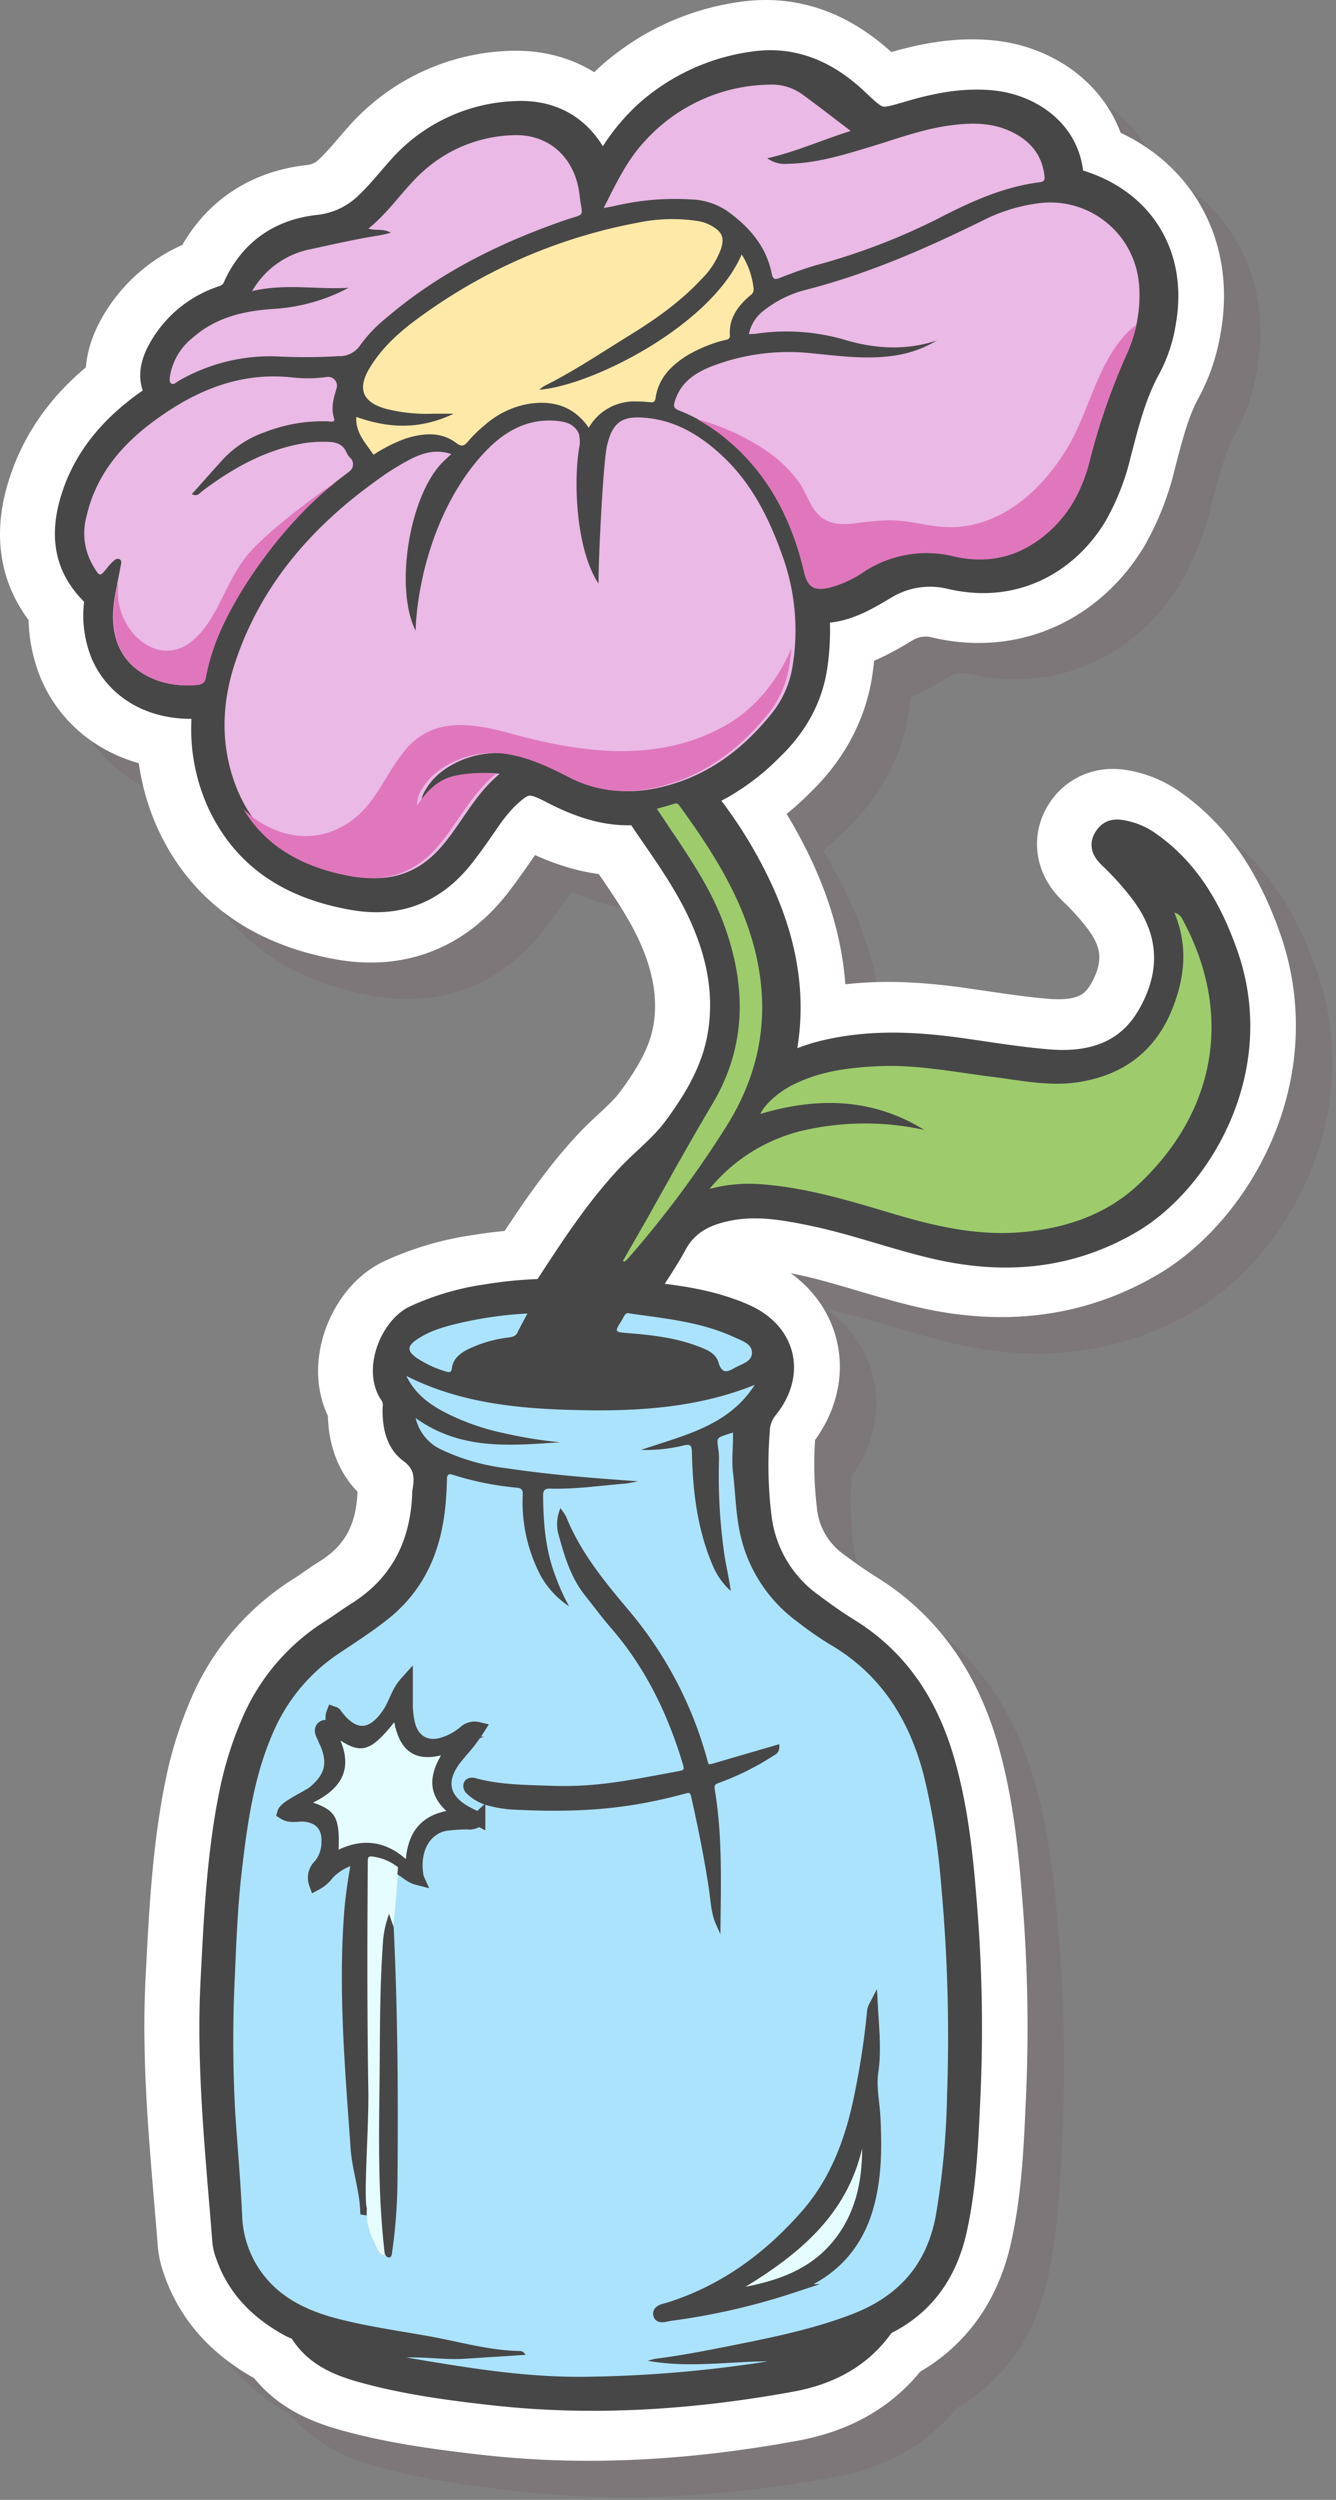 <svg id="Layer_1" data-name="Layer 1" xmlns="http://www.w3.org/2000/svg" viewBox="0 0 293 548"><rect x="0" y="0" width="293" height="548" fill="#808080" stroke="none"/><title>paraben-free</title><g id="Layer_2" data-name="Layer 2"><g style="opacity:0.12"><path d="M275.42,216.9c-3.41-9.52-8.24-18-16.77-23.94a14.07,14.07,0,0,0-5.34-2.27c-1.54-.3-2.74-.21-3.55,1.21s.06,2.59,1.08,3.59a65.55,65.55,0,0,1,7.34,8.28c6.23,8.62,6.42,17.66,1.32,26.72-4.89,8.67-13,11.16-22.41,10.43-6.72-.53-13.35-1.67-20-2.59-9.31-1.27-18.59-1.72-27.86.28a39.56,39.56,0,0,0-11.28,4.2,3.23,3.23,0,0,1-.07-.69c3.42-13.34,1.52-26.08-4.07-38.49a96.67,96.67,0,0,0-11.65-19.27c-1.07-1.39-1.35-2.14.64-3.07a48.94,48.94,0,0,0,12.94-9.4c5.23-5,8.73-10.94,9.77-18.19a53.33,53.33,0,0,0,.48-10.18c0-.77-.38-2,1-2,5.27,0,9.59-2.56,13.88-5.12a19.35,19.35,0,0,1,14.83-2.28c14.44,3.33,25.5-4,31.2-13.5a50,50,0,0,0,5.19-13.29c1.71-6.5,3.27-13,6.59-19a31.2,31.2,0,0,0,3.25-9.85c2.61-14.64-4.86-26.6-19.2-30.59a1.19,1.19,0,0,1-1.07-1.3h0C241,37.2,233,31.72,224.81,30.81c-6.33-.7-12.39.55-18.4,2.32-6.68,2-6.67,2-11.82-2.88-6.25-5.88-13.47-9.25-22.24-8a42.53,42.53,0,0,0-33.28,24.26l-.77-1.77c-3.42-7.93-9.67-12-18.3-11.6A35.24,35.24,0,0,0,94.68,45.31c-2.22,2.48-4.29,5.12-6.7,7.4a18.19,18.19,0,0,1-11,5.36c-8.15.85-14.4,5-17.91,12.67a4.55,4.55,0,0,1-2.89,2.79A24,24,0,0,0,42.82,84.09c-1.56,2.68-2.72,5.64-1.61,8.69.63,1.73.16,2.33-1.12,3.22-7.09,4.93-12.85,11-16,19.22-3.23,8.41-3.22,16.27,3.81,23a2.29,2.29,0,0,1,.52,2.18,22.14,22.14,0,0,0,1.44,10.86c3.17,7.46,10.81,11.82,20.21,11.39,1.76-.08,2.17.3,2,2a38.66,38.66,0,0,0,3.4,19.46c5.65,12,15.62,17.92,28.22,20.32q15,2.88,24.41-9c1.87-2.38,3.6-4.89,5.34-7.38a36.57,36.57,0,0,1,4.18-5.26c4.13-4,5.42-4.21,10.43-1.61,5.6,2.91,11.38,5,17.81,4.77a1.86,1.86,0,0,1,1.78,1c4.89,7.25,10.16,14.27,13.7,22.34s5.28,16.67,3.81,25.6c-1.3,7.87-5.24,14.47-9.89,20.76-3,4.11-7.16,7.15-10.59,10.88-6.5,7.07-11.74,15.06-16.95,23.07a3.48,3.48,0,0,1-3.1,1.86,88.65,88.65,0,0,0-10.79,1.11,56,56,0,0,0-15.75,4.63c-4.9,2.42-8.45,11.42-4.82,16.31a5,5,0,0,1,.64,3.32c-.06,3.47.59,7,3.34,9.07,3.49,2.6,3.85,5.65,3.16,9.36a3.09,3.09,0,0,0,0,.43C99.93,347,95.33,356,85.57,362.1c-1.9,1.19-3.7,2.54-5.59,3.75A43.86,43.86,0,0,0,62.73,386a76.35,76.35,0,0,0-4.48,14c-2.94,13.87-3.59,28-4.32,42.07-1,19.17,1.16,38.18,2.64,57.22a10,10,0,0,0,.6,2.52c2.35,7.05,7.24,11.86,13.6,15.38.93.52,2.09.75,2.71,1.73,3,4.73,7.71,6.79,12.82,8.23,9.64,2.71,19.56,4,29.45,5.11,21.67,2.4,43.22.93,64.62-3,7.91-1.44,14.82-4.85,19.66-11.61a4,4,0,0,1,1.52-1.19c8.08-4.23,12.58-11.17,14.51-19.81,2.23-9.92,2.54-20.08,3-30.18a330.44,330.44,0,0,0-.91-42.33c-.84-10.38-2-20.74-5-30.78-3.52-11.64-9.76-21.22-20.27-27.74-2.83-1.75-5.54-3.7-8.21-5.68a28,28,0,0,1-11.32-19.07,94.13,94.13,0,0,1-.47-19.28,8.8,8.8,0,0,1,2-5.44c5.84-7.28,3.79-15.7-4.71-19.48-6.48-2.89-13.42-4-20.42-4.73-1.42-.14-2-.35-1-1.87,2.11-3.2,4.24-6.4,6.07-9.77,2.64-4.85,7-6.87,12.06-7.85,6.28-1.2,12.39-.11,18.51,1.16,9.29,1.92,18.19,5.27,27.44,7.37,14.78,3.34,28.92,2.07,42.15-5.75C269.58,266.59,284.56,242.38,275.42,216.9Z" transform="translate(-0.01 0.01)" style="fill:#6a374f;stroke:#6a374f;stroke-linecap:round;stroke-linejoin:round;stroke-width:28px"/><path d="M140.07,46.52l-.77-1.77c-3.42-7.93-9.66-12-18.29-11.6A35.25,35.25,0,0,0,95.68,45.31c-2.22,2.48-4.29,5.12-6.69,7.4a18.27,18.27,0,0,1-11,5.36c-8.15.85-14.4,5-17.91,12.67a4.55,4.55,0,0,1-2.89,2.79A24,24,0,0,0,43.82,84.09c-1.56,2.68-2.72,5.64-1.61,8.69.64,1.73.16,2.33-1.12,3.22-7.09,4.93-12.85,11-16,19.22-3.23,8.41-3.22,16.27,3.81,23a2.29,2.29,0,0,1,.52,2.18,22.14,22.14,0,0,0,1.44,10.86c3.17,7.46,10.82,11.82,20.21,11.39,1.76-.08,2.17.3,2,2a38.66,38.66,0,0,0,3.4,19.46c5.65,12,15.62,17.92,28.22,20.32q15,2.88,24.41-9c1.87-2.38,3.6-4.89,5.34-7.38a36,36,0,0,1,4.19-5.26c4.12-4,5.41-4.21,10.42-1.61,5.6,2.91,11.38,5,17.81,4.77a1.86,1.86,0,0,1,1.78,1c4.89,7.25,10.16,14.27,13.7,22.34s5.28,16.67,3.81,25.6c-1.3,7.87-5.24,14.47-9.89,20.76-3,4.11-7.16,7.15-10.59,10.88-6.5,7.07-11.74,15.06-16.95,23.07a3.45,3.45,0,0,1-3.09,1.86,86.87,86.87,0,0,0-10.8,1.11,56,56,0,0,0-15.75,4.63c-4.9,2.42-8.45,11.42-4.82,16.31a5,5,0,0,1,.64,3.32c-.06,3.47.59,7,3.34,9.07,3.5,2.6,3.85,5.65,3.16,9.36a3.09,3.09,0,0,0,0,.43C100.93,347,96.33,356,86.57,362.1c-1.9,1.19-3.7,2.54-5.59,3.75A44,44,0,0,0,63.73,386a76.35,76.35,0,0,0-4.48,14c-2.94,13.87-3.59,28-4.31,42.07-1,19.17,1.15,38.18,2.63,57.22a10,10,0,0,0,.6,2.52c2.35,7.05,7.24,11.86,13.6,15.38.93.52,2.09.75,2.71,1.73,3,4.73,7.71,6.79,12.82,8.23,9.64,2.71,19.56,4,29.45,5.11,21.67,2.4,43.22.93,64.62-3,7.92-1.44,14.82-4.85,19.66-11.61a4,4,0,0,1,1.52-1.19c8.08-4.23,12.58-11.17,14.51-19.81,2.23-9.92,2.55-20.08,3-30.18a330.44,330.44,0,0,0-.91-42.33c-.84-10.38-2-20.74-5-30.78-3.51-11.64-9.75-21.22-20.27-27.74-2.83-1.75-5.54-3.7-8.21-5.68a28,28,0,0,1-11.32-19.07,93.42,93.42,0,0,1-.46-19.28,8.71,8.71,0,0,1,2-5.44c5.84-7.28,3.79-15.7-4.71-19.48-6.48-2.89-13.42-4-20.42-4.73-1.42-.14-2-.35-1-1.87,2.11-3.2,4.24-6.4,6.07-9.77,2.65-4.85,7-6.87,12.06-7.85,6.28-1.2,12.39-.11,18.51,1.16,9.29,1.92,18.19,5.27,27.44,7.37,14.78,3.34,28.92,2.07,42.15-5.75,14.65-8.68,29.63-32.89,20.49-58.37-3.41-9.52-8.24-18-16.77-23.94a14.07,14.07,0,0,0-5.34-2.27c-1.54-.3-2.74-.21-3.55,1.21s.06,2.59,1.08,3.59a63.45,63.45,0,0,1,7.34,8.28c6.23,8.62,6.42,17.66,1.32,26.72-4.89,8.67-13,11.16-22.41,10.43-6.72-.53-13.35-1.67-20-2.59-9.31-1.27-18.59-1.72-27.86.28a39.21,39.21,0,0,0-11.27,4.2,3.25,3.25,0,0,1-.08-.69c3.43-13.34,1.52-26.08-4.07-38.49a96.67,96.67,0,0,0-11.65-19.27c-1.07-1.39-1.35-2.14.64-3.07a48.94,48.94,0,0,0,12.94-9.4c5.23-5,8.73-10.94,9.77-18.19a53.33,53.33,0,0,0,.48-10.18c0-.77-.38-2,1-2,5.26,0,9.58-2.56,13.87-5.12a19.35,19.35,0,0,1,14.83-2.28c14.44,3.33,25.51-4,31.2-13.5a50,50,0,0,0,5.19-13.29c1.71-6.5,3.27-13,6.59-19A31.2,31.2,0,0,0,263,78.44c2.61-14.64-4.86-26.6-19.2-30.59a1.2,1.2,0,0,1-1.07-1.3C242,37.2,234,31.72,225.81,30.81c-6.33-.7-12.39.55-18.4,2.32-6.68,2-6.67,2-11.82-2.88-6.25-5.88-13.47-9.25-22.24-8a42.51,42.51,0,0,0-33.28,24.27Z" transform="translate(-0.01 0.01)" style="fill:#6a374f"/><path d="M140.07,46.52a42.53,42.53,0,0,1,33.28-24.26c8.77-1.26,16,2.11,22.24,8,5.15,4.85,5.14,4.85,11.82,2.88,6-1.77,12.07-3,18.4-2.32,8.17.91,16.21,6.39,16.84,15.84a1.2,1.2,0,0,0,1.07,1.3c14.34,4,21.81,15.95,19.2,30.59a31.2,31.2,0,0,1-3.25,9.85c-3.32,6-4.88,12.49-6.59,19a50,50,0,0,1-5.19,13.29c-5.69,9.5-16.76,16.83-31.2,13.5a19.35,19.35,0,0,0-14.83,2.28c-4.29,2.56-8.61,5.11-13.87,5.12-1.4,0-1.05,1.18-1,2a53.33,53.33,0,0,1-.48,10.18C185.51,161,182,167,176.74,172a48.94,48.94,0,0,1-12.94,9.4c-2,.93-1.71,1.68-.64,3.07a96.67,96.67,0,0,1,11.65,19.27c5.59,12.41,7.5,25.15,4.07,38.49a3.25,3.25,0,0,0,.08.69,39.21,39.21,0,0,1,11.27-4.2c9.27-2,18.55-1.55,27.86-.28,6.67.92,13.3,2.06,20,2.59,9.43.73,17.52-1.76,22.41-10.43,5.1-9.06,4.91-18.1-1.32-26.72a63.45,63.45,0,0,0-7.34-8.28c-1-1-2-2.06-1.08-3.59s2-1.51,3.55-1.21a14.07,14.07,0,0,1,5.34,2.27C268.18,199,273,207.45,276.42,217c9.14,25.48-5.84,49.69-20.49,58.37-13.23,7.82-27.37,9.09-42.15,5.75-9.25-2.1-18.15-5.45-27.44-7.37-6.12-1.27-12.23-2.36-18.51-1.16-5.1,1-9.41,3-12.06,7.85-1.83,3.37-4,6.57-6.07,9.77-1,1.52-.39,1.73,1,1.87,7,.74,13.94,1.84,20.42,4.73,8.5,3.78,10.55,12.2,4.71,19.48a8.71,8.71,0,0,0-2,5.44,93.42,93.42,0,0,0,.46,19.28,28,28,0,0,0,11.39,19c2.67,2,5.38,3.93,8.21,5.68,10.52,6.52,16.76,16.1,20.27,27.74,3,10,4.17,20.4,5,30.78a330.44,330.44,0,0,1,.91,42.33c-.47,10.1-.79,20.26-3,30.18-1.93,8.64-6.43,15.58-14.51,19.81a4,4,0,0,0-1.52,1.19c-4.84,6.76-11.74,10.17-19.66,11.61-21.4,3.89-43,5.36-64.62,3-9.89-1.09-19.81-2.4-29.45-5.11-5.11-1.44-9.82-3.5-12.82-8.23-.62-1-1.78-1.21-2.71-1.73-6.36-3.52-11.25-8.33-13.6-15.38a10,10,0,0,1-.6-2.52C56.1,480.35,54,461.3,55,442.13c.72-14.1,1.37-28.2,4.31-42.07a76.35,76.35,0,0,1,4.48-14A43.92,43.92,0,0,1,81,365.85c1.89-1.21,3.69-2.56,5.59-3.75,9.74-6.1,14.34-15.1,14.82-26.48a3.09,3.09,0,0,1,0-.43c.69-3.71.34-6.76-3.16-9.36-2.75-2-3.4-5.6-3.34-9.07a5,5,0,0,0-.64-3.32c-3.63-4.89-.08-13.89,4.82-16.31a56,56,0,0,1,15.75-4.63,86.87,86.87,0,0,1,10.8-1.11,3.45,3.45,0,0,0,3.09-1.86c5.21-8,10.45-16,17-23.07,3.43-3.73,7.55-6.77,10.59-10.88,4.65-6.29,8.59-12.89,9.89-20.76,1.47-8.93-.21-17.42-3.81-25.6s-8.81-15.09-13.7-22.34a1.86,1.86,0,0,0-1.78-1c-6.43.28-12.21-1.86-17.81-4.77-5-2.6-6.3-2.35-10.42,1.61a36,36,0,0,0-4.19,5.26c-1.74,2.49-3.47,5-5.34,7.38-6.28,8-14.39,11-24.41,9C72.1,202,62.13,196,56.48,184a38.66,38.66,0,0,1-3.4-19.46c.13-1.75-.28-2.13-2-2-9.39.43-17-3.93-20.21-11.39a22.14,22.14,0,0,1-1.44-10.86,2.29,2.29,0,0,0-.52-2.18c-7-6.7-7-14.56-3.81-23C28.24,107,34,100.93,41.09,96c1.28-.89,1.76-1.49,1.12-3.22-1.11-3,0-6,1.61-8.69A24,24,0,0,1,57.15,73.53,4.54,4.54,0,0,0,60,70.74c3.55-7.63,9.8-11.82,18-12.67a18.27,18.27,0,0,0,11-5.36c2.4-2.28,4.47-4.92,6.69-7.4A35.25,35.25,0,0,1,121,33.15c8.63-.44,14.87,3.67,18.29,11.6Zm74.4,36.11h0a25.4,25.4,0,0,1-10.63,3.49c-5.65.65-11.27-.13-16.89-.67a46.83,46.83,0,0,0-21.56,2.68c-3.82,1.46-7.12,3.54-8.41,7.83-.36,1.19-.15,1.57,1,2a37.32,37.32,0,0,1,10.71,6.51c9,7.65,13.95,17.55,16.62,28.82.78,3.33,2.18,4.13,5.54,3.38a24.36,24.36,0,0,0,7.66-3.52,25,25,0,0,1,19.77-3.28c8.09,1.85,15.21-.27,21.24-5.9,4.54-4.24,7.13-9.68,8.55-15.6a144.29,144.29,0,0,1,8.19-23.29,30.59,30.59,0,0,0,2.49-14.84,19.53,19.53,0,0,0-21.1-17.83l-.9.1A37.6,37.6,0,0,0,225.21,56c-12.73,6.33-25.69,12-39.49,15.6a24.51,24.51,0,0,0-9.1,4.47,8.47,8.47,0,0,0-3.37,5.21,7.33,7.33,0,0,0,1.4-.08,45.69,45.69,0,0,1,19.56,1.29C200.94,84.48,207.7,84.87,214.47,82.63ZM173.53,311.57c-12.37,5-25.34,5.77-38.37,5.49s-26-1.42-38-7.5c2,4.11,5.39,6.5,9.26,8.39a51.58,51.58,0,0,0,12.07,4.14,95.54,95.54,0,0,0,12.34,2c-10.82.72-21.71,1.86-31.67-5.3a10.16,10.16,0,0,0,5.83,7,46,46,0,0,0,14.12,4c9.46,1.42,19,2.16,28.83,2.85-1.13.21-2,.44-2.8.51-5.48.44-10.94,1.26-16.45,1.1-1,0-1.6.21-1.58,1.43,0,6,.49,12,2.69,17.7a45.22,45.22,0,0,0,3,6.66,19.22,19.22,0,0,1-6.18-6.62,34.74,34.74,0,0,1-4-17.37c0-.9.25-1.84-1.25-2a66.2,66.2,0,0,1-14-2.81c-.92-.3-1.33-.13-1.35.92,0,1.6-.12,3.19-.24,4.78-.75,10.07-4.17,18.85-12.23,25.43-3.49,2.84-7.27,5.26-11,7.76A39.39,39.39,0,0,0,68.4,386.48c-4.63,9.95-6.1,20.59-7.36,31.31-.89,7.55-1.2,15.15-1.52,22.74a289.39,289.39,0,0,0,.07,30.61c.48,7.44,1.17,14.87,1.5,22.31a22.58,22.58,0,0,0,3.3,11.07c4.1,6.66,10.58,9.79,17.85,11.65,6.64,1.7,13.43,2.63,20.17,3.85,6.51,1.17,12.92,3.07,19.61,3.18.47,0,.83.22,1.25.84L110,525c-4.3.29-8.6-.42-12.9-.27,13.14,2.19,26.24,4.44,39.62,4.22a278.59,278.59,0,0,0,39.65-3.33c-8.56,0-17.13,1.49-26.32-.12a14.93,14.93,0,0,1,1.62-.45c6-.74,11.83-1.92,17.71-3.09,8.36-1.67,16.65-3.44,24.7-6.4,10.45-3.84,17-10.67,19.11-21.8a174.88,174.88,0,0,0,2.48-26.54A363.79,363.79,0,0,0,214.39,421a147.58,147.58,0,0,0-3.84-24c-3.2-12.2-9.47-22.12-20.61-28.59a72.48,72.48,0,0,1-6.95-4.84,32.36,32.36,0,0,1-12.7-19.83c-.9-4.34-.95-8.77-1.5-13.15-.35-2.84.06-5.69,0-8.6-4.09,1.33-3.47.91-3.12,4.25a12.45,12.45,0,0,1,.07,1.73,122.32,122.32,0,0,0,1.18,20.77c.37,2.66,1.06,5.26,1.4,8a15.29,15.29,0,0,1-3.76-5.14C161,343.53,160,335,159.8,326.27c0-1.45-.38-1.74-1.71-1.44a35.68,35.68,0,0,1-9.43,1C157.83,322.64,167.74,320.66,173.53,311.57Zm93-103.52c2.66,6.36,2.4,12.5.45,18.64-3.37,10.6-10.5,16.84-21.55,18.53-6.34,1-12.54-.39-18.77-1.17-8.4-1.05-16.74-2.75-25.26-2.33-6.6.32-13.12,1.17-19.08,4.37-3.09,1.66-5.78,4.26-6.57,6.09,12.38-3.7,24.48-3.58,35.94,3.5a45.27,45.27,0,0,0-26-2c-8.94,2-16.26,6.38-21.09,14.94a33.67,33.67,0,0,1,11.74-1c9.73.77,19,3.6,28.29,6.37s18.35,4.9,28,4.14,18.67-3.68,25.77-10.24c17.1-15.81,21.29-37.42,9.92-58.37a2.65,2.65,0,0,0-1.76-1.47ZM171.67,63.77c-6.84,15.79-33.15,28.85-44.45,29.68a9.4,9.4,0,0,1,1.15-.84c6.37-3.17,12.25-7.14,18.28-10.85,5.82-3.57,11.41-7.43,16.08-12.47a18,18,0,0,0,4.34-6.68c.78-2.44.31-3.65-1.81-4.94a9,9,0,0,0-3-1.15,36.72,36.72,0,0,0-13.18.27,117.47,117.47,0,0,0-47.16,20.07C97.3,80.13,93,83.77,90,88.72c-2.74,4.55-1.54,7.49,3.6,8.92a36.39,36.39,0,0,0,10.34,1.07h4.51c-7,3.32-13.73,3.42-21.36.7-.26,3.47,2,5.72,3.78,8.3A33.57,33.57,0,0,1,98,104.12c3.79-1.18,7.59-1.58,11,1,1.16.86,1.68.74,2.55-.28a29.75,29.75,0,0,1,3.72-3.64,19.68,19.68,0,0,1,9.44-4.62c5.41-.89,10,.39,13.36,5.21A11.59,11.59,0,0,1,148.38,96a27.41,27.41,0,0,1,3,.16c.71.06,1.2.08,1.35-.88.68-4.35,3.48-7.18,7-9.4a31.75,31.75,0,0,1,8-3.29c.6-.18,1.36-.19,1.3-1.14-.23-3.79,1.82-6.41,4.48-8.71a1.48,1.48,0,0,0,.72-1.46A17.16,17.16,0,0,0,171.67,63.77ZM83.63,90a28.12,28.12,0,0,1-10.88.75c-11-1.13-20.45,2.7-29.19,9-7.56,5.36-13.43,12-15.56,21.36a14.09,14.09,0,0,0,1.5,11.07c1.39,2.27,1.44,2.31,3,.28a9.74,9.74,0,0,1,1-1.13c.48-.43,1.08-1,1.68-.76s.32,1.17.23,1.75c-.48,2.92-1.25,5.81-1.53,8.75-.72,7.71,2.39,13.56,9.83,16.15a19.91,19.91,0,0,0,8.36.9,1.91,1.91,0,0,0,2.07-1.73.76.76,0,0,0,0-.15,37.57,37.57,0,0,1,2.7-8.91,87.82,87.82,0,0,1,28-35.35c.9-.7,1.82-1.38,2.7-2-.93-1-2-1.66-2.47-2.65-1-2.27-2.77-2.48-4.77-2.47a28.24,28.24,0,0,0-3.9.21c-8.61,1.29-16,5.33-22.82,10.46-.7.52-1.26,1.48-2.5.83,2.24-2.5,4.44-5,6.66-7.44a22.76,22.76,0,0,1,9.33-6.14,35,35,0,0,1,13.81-2.39c.54,0,1.72.34,1.41-.65C81.2,96.3,83,93.41,83.63,90Zm112-53.29c-3.68-2.79-7-5.4-10.47-7.9A11.45,11.45,0,0,0,178,26.54a37.65,37.65,0,0,0-27.66,12.55c-3.86,4.15-6.24,9.23-8.92,14.56,1-.2,1.68-.3,2.3-.44a57.27,57.27,0,0,1,16.81-1.45,15,15,0,0,1,7.79,2.41c4.86,3.43,8.69,7.67,9.92,13.72.3,1.52.86,1.41,2,1A77.76,77.76,0,0,1,188,66.17,140.07,140.07,0,0,0,214.72,56c7.08-3.69,14.3-7,22.35-8,1.21-.14,1.11-.82,1-1.67-.64-4.8-3.53-7.8-7.78-9.66s-8.62-1.71-13-1.11c-6.06.83-11.77,3-17.58,4.74s-11.64,3.54-17.8,3.65a6.59,6.59,0,0,1-4.59-1.2c6.18-1.45,11.93-4,18.26-6ZM94.7,59a26.52,26.52,0,0,1-2.62.68c-5,.75-9.94,1.89-14.89,3a19,19,0,0,0-12.86,9.2c7.22-1.69,14-.32,21.16-.73a40,40,0,0,1-16.2,4.61c-6.6.35-12.92,1.82-18.06,6.4a13.52,13.52,0,0,0-4.89,8.21c-.08.59-.34,1.41.29,1.78s1.06-.29,1.54-.56a40.07,40.07,0,0,1,22.49-5.36,117.49,117.49,0,0,0,12.59-.1A5.44,5.44,0,0,0,88,83.68a31,31,0,0,1,5.82-6.13c11.45-9.78,24.68-16.32,38.8-21.23,5-1.74,4.06-.39,3.47-5.58-.94-8.24-6.75-13.46-14.51-13.14A30.8,30.8,0,0,0,102,45.34c-4.39,3.86-7.47,8.95-12.19,12.72C91.47,58.64,93,58,94.7,59Zm50.92,225.42.27.18a4.65,4.65,0,0,0,.63-.53,230,230,0,0,0,22-29.57c8.44-13.73,9.68-28.16,4.48-43.29-3.37-9.76-9-18.25-15-26.53-.29-.39-.53-.64-1-.49l-3.94,1.12c.31.47.47.7.62.94,5.19,7.83,10.79,15.43,14.07,24.35,5,13.45,5,26.7-2.43,39.28-4.54,7.65-8.88,15.4-13.21,23.16-2.11,3.79-4.32,7.56-6.49,11.35ZM124.68,296a87.28,87.28,0,0,0-14.3,2c-3.51.8-7,1.71-10,3.81-2,1.37-2,2.42-.07,3.84a23.24,23.24,0,0,0,6.63,3.11c.83.28,1.12.15,1.24-.77.25-2,1.65-3.14,3.29-4a28,28,0,0,1,9.08-2.7c.8-.12,1.55-.21,2-1.06.55-1.33,1.25-2.58,2.13-4.26Zm22.51,0c-1.05-.43-1.33.66-1.82,1.44-1.67,2.63-1.67,2.62,1.41,2.86A56.41,56.41,0,0,1,161.64,303c2,.73,4.27,1.51,4.88,3.62.76,2.62,1.93,2.2,3.63,1.24,1.49-.83,3.69-1.32,3.75-3.2.07-2.05-2.15-2.68-3.74-3.43-7.16-3.4-15-4.15-23-5.28Z" transform="translate(-0.01 0.01)" style="fill:#6a374f;stroke:#6a374f;stroke-linecap:round;stroke-linejoin:round;stroke-width:6px"/><path d="M173.53,311.57c-5.79,9.09-15.7,11.07-24.92,14.26a35.68,35.68,0,0,0,9.43-1c1.33-.3,1.68,0,1.71,1.44.18,8.7,1.21,17.26,4.76,25.33a15.29,15.29,0,0,0,3.76,5.14c-.34-2.7-1-5.3-1.4-8A122,122,0,0,1,165.69,328a12.45,12.45,0,0,0-.07-1.73c-.35-3.34-1-2.92,3.12-4.25.11,2.91-.3,5.76,0,8.6.55,4.38.6,8.81,1.5,13.15A32.35,32.35,0,0,0,183,363.58a72.48,72.48,0,0,0,6.95,4.84c11.14,6.47,17.41,16.39,20.61,28.59a147.58,147.58,0,0,1,3.84,24,363.8,363.8,0,0,1,1.31,46.22,174.88,174.88,0,0,1-2.48,26.54c-2.1,11.13-8.66,18-19.11,21.8-8.05,3-16.34,4.73-24.7,6.4-5.88,1.17-11.76,2.35-17.71,3.09a14.93,14.93,0,0,0-1.62.45c9.19,1.61,17.76.13,26.32.12A278.59,278.59,0,0,1,136.76,529c-13.38.22-26.48-2-39.62-4.22,4.3-.15,8.6.56,12.9.27l13.25-.85c-.42-.62-.78-.83-1.25-.84-6.69-.11-13.1-2-19.61-3.18-6.74-1.22-13.53-2.15-20.17-3.85-7.27-1.86-13.75-5-17.85-11.65a22.58,22.58,0,0,1-3.3-11.07c-.33-7.44-1-14.87-1.5-22.31a289.39,289.39,0,0,1-.07-30.61c.32-7.59.63-15.19,1.52-22.74,1.26-10.72,2.73-21.36,7.36-31.31a39.39,39.39,0,0,1,14.15-16.35c3.73-2.5,7.51-4.92,11-7.76,8.05-6.62,11.43-15.4,12.22-25.49.12-1.59.22-3.18.24-4.78,0-1.05.43-1.22,1.35-.92a66.2,66.2,0,0,0,14,2.81c1.5.15,1.28,1.09,1.25,2a34.74,34.74,0,0,0,4,17.37,19.22,19.22,0,0,0,6.18,6.62,45.22,45.22,0,0,1-3-6.66c-2.2-5.7-2.64-11.67-2.69-17.7,0-1.22.53-1.46,1.58-1.43,5.51.16,11-.66,16.45-1.1.84-.07,1.67-.3,2.8-.51-9.85-.69-19.37-1.43-28.83-2.85a46,46,0,0,1-14.12-4,10.16,10.16,0,0,1-5.83-7c10,7.16,20.85,6,31.67,5.3a95.54,95.54,0,0,1-12.34-2A51.92,51.92,0,0,1,106.39,318c-3.87-1.89-7.29-4.28-9.26-8.39,12,6.08,25,7.22,38,7.5S161.16,316.55,173.53,311.57ZM92.79,502.32c.66.92.77.5.88-.31a113.73,113.73,0,0,0,1.17-15.31c.23-18.62.07-37.24-.82-55.85.81-4.36.91-8.78,1.31-13.18,1.51.55,2.56,1.95,4.21,2.38-.05-.24-.07-.38-.1-.52-.94-5.62,1.59-10.36,6.18-11.3a36.42,36.42,0,0,1,5-.34,2.91,2.91,0,0,0,2.39-.75c-1.24-.63-2.36-1.12-3.4-1.75-4.34-2.64-5.2-6.41-2.42-10.66.59-.9,1.34-1.7,2-2.55a36.33,36.33,0,0,0,3.7-4.85,3.11,3.11,0,0,0-2.88.77,13.61,13.61,0,0,1-4.32,2.45c-4,1.43-7.25-.36-8.16-4.55a21.25,21.25,0,0,1-.41-3.65c-.07-1.67,0-3.34,0-5-1.79,2-2.27,4.38-3.55,6.39-3.71,5.8-8.06,5.94-12.08.33,0-.08-.2-.1-.35-.15-.58,1.52.52,2.93.31,4.47-.79-.67-1.58-2-2.46-1.34s.12,1.83.42,2.75c.06.2.2.38.28.58,1.91,4.47,1.13,7.64-2.6,10.81a14.72,14.72,0,0,1-4.24,2.57c-1,.38-2.09.69-2.44,2,1.41.91,3,.31,4.42.45,3.46.32,5.39,2.42,5.25,5.89a8.08,8.08,0,0,1-1.79,5.23,3.71,3.71,0,0,0-1,4,7.43,7.43,0,0,0,2.55-2.21,12.36,12.36,0,0,1,5.49-3.35c1-.29,1.43-.43,1.18,1-.63,3.71-1.23,7.43-1.51,11.17-1.27,17.17.24,34.27,1.44,51.38.31,4.49,1.84,8.76,2.07,13.25-.28,3.09,1,5.78,2.31,8.42C91.19,501.66,91.71,502.45,92.79,502.32Zm107.75-54.6a3.94,3.94,0,0,0-.34,1,173.2,173.2,0,0,1-2.77,18.41c-1.91,9.6-5.2,18.71-11.74,26.2-8.22,9.43-18,16.63-30.13,20.41-.94.3-2.58.48-2.26,1.75.27,1,1.8.42,2.71.29a146.21,146.21,0,0,0,26.54-6.06c8-2.78,13.74-8.19,16.51-16.33,2.35-6.9,2.41-14.07,2-21.25-.17-3.32-.95-6.62-.46-9.95.75-4.85.2-9.67-.06-14.47Z" transform="translate(-0.01 0.01)" style="fill:#6a374f"/><path d="M100.35,184.56c2.19-3.36,4.66-5.73,8.35-6.53a28,28,0,0,1,8.9-.41c-5.83,4.84-8.62,11.47-13.36,16.62-5.18,5.62-11.44,7.14-18.75,5.78-12.23-2.29-21.58-8.29-26-20.39-3.18-8.76-2.8-17.73.1-26.44,5.57-16.76,16.56-29.46,30.7-39.66a56.9,56.9,0,0,1,8.1-5.06c2.75-1.34,5.58-2,8.6-.93,0,0-1.52,1.35-2.12,2-7.12,7.5-10.34,27.35-5.72,36.7.46-12.32,5.16-28.72,15.44-39.41,4.2-4.38,9.23-7.19,15.64-6.57,2.52.24,3.94,1.09,4.72,2.77a7.68,7.68,0,0,1,.17,2.66c-1.34,6.84-1,22.42,4.15,30.24h0c0-6.6,1.07-26.76,1.85-30.17,1-4.33,2.62-6.4,7.08-6.26,7.64.22,13.68,4,18.92,9.09,5.89,5.77,9.53,13,12.28,20.67a48.17,48.17,0,0,1,2.46,24.57,22,22,0,0,1-4.38,10.27c-6.92,8.72-15.48,14.9-26.7,16.9a26.9,26.9,0,0,1-17.26-2.68c-4.59-2.32-9.21-4.53-14.43-5.14-6.91-.81-14.68,2.58-17.7,7.88A5.9,5.9,0,0,0,100.35,184.56Z" transform="translate(-0.01 0.01)" style="fill:#6a374f"/><path d="M213.47,82.63c-6.77,2.24-13.53,1.85-20.26-.17a45.69,45.69,0,0,0-19.56-1.29c-.42.06-.85,0-1.4.08A8.54,8.54,0,0,1,175.61,76a24.48,24.48,0,0,1,9.11-4.47C198.52,68,211.48,62.3,224.21,56a37.63,37.63,0,0,1,11.6-3.46,19.53,19.53,0,0,1,21.9,16.83c0,.3.07.6.1.9a30.59,30.59,0,0,1-2.49,14.84,144.29,144.29,0,0,0-8.19,23.29c-1.42,5.92-4,11.36-8.55,15.6-6,5.63-13.15,7.75-21.24,5.9a25,25,0,0,0-19.77,3.28,24.36,24.36,0,0,1-7.66,3.52c-3.36.75-4.76,0-5.55-3.38-2.66-11.27-7.64-21.17-16.62-28.82A37.22,37.22,0,0,0,157,98c-1.14-.45-1.35-.83-1-2,1.29-4.29,4.59-6.37,8.41-7.83A47,47,0,0,1,186,85.43c5.62.54,11.24,1.32,16.89.67a25.31,25.31,0,0,0,10.62-3.49v-.06Z" transform="translate(-0.01 0.01)" style="fill:#6a374f"/><path d="M265.56,208.05a2.63,2.63,0,0,1,1.78,1.47c11.37,20.95,7.18,42.56-9.92,58.37-7.1,6.56-16.17,9.48-25.77,10.24s-18.82-1.4-28-4.14-18.56-5.6-28.29-6.37a33.67,33.67,0,0,0-11.74,1,37.59,37.59,0,0,1,21.09-12.94,60.63,60.63,0,0,1,26,0c-11.46-7.08-23.56-7.2-35.94-3.5.79-1.83,3.48-4.43,6.57-6.09,6-3.2,12.48-4.05,19.08-4.37,8.52-.42,16.86,1.28,25.26,2.33,6.23.78,12.43,2.14,18.77,1.17,11-1.69,18.17-7.93,21.55-18.53C268,220.55,268.22,214.41,265.56,208.05Z" transform="translate(-0.01 0.01)" style="fill:#6a374f"/><path d="M170.67,63.77a17.19,17.19,0,0,1,2.61,7.5,1.48,1.48,0,0,1-.72,1.46c-2.66,2.3-4.71,4.92-4.48,8.71.06,1-.7,1-1.3,1.14a31.39,31.39,0,0,0-8,3.29c-3.56,2.22-6.36,5-7,9.4-.15,1-.64.94-1.35.88a27.41,27.41,0,0,0-3-.16,11.48,11.48,0,0,0-10.3,5.77c-3.31-4.82-8-6.1-13.36-5.21a19.68,19.68,0,0,0-9.44,4.62,29.75,29.75,0,0,0-3.72,3.64c-.87,1-1.39,1.14-2.55.28-3.41-2.55-7.21-2.15-11-1a33.57,33.57,0,0,0-7.13,3.59c-1.73-2.58-4-4.83-3.78-8.3,7.63,2.72,14.39,2.62,21.36-.7H103a36.39,36.39,0,0,1-10.34-1.07c-5.14-1.43-6.34-4.37-3.6-8.92,3-5,7.32-8.59,11.94-11.86a117.35,117.35,0,0,1,47.13-20.07,36.72,36.72,0,0,1,13.18-.27,9,9,0,0,1,3,1.15c2.12,1.29,2.59,2.5,1.81,4.94a18,18,0,0,1-4.34,6.68c-4.67,5-10.26,8.9-16.08,12.47-6,3.71-11.92,7.68-18.28,10.85a9.4,9.4,0,0,0-1.15.84C137.52,92.62,163.83,79.56,170.67,63.77Z" transform="translate(-0.01 0.01)" style="fill:#6a374f"/><path d="M79.68,90.63a1.93,1.93,0,0,1,2.21,1.6,1.83,1.83,0,0,1-.06.87c-.66,2.18-1.29,4.27-.55,6.6.31,1-.87.67-1.41.65a35,35,0,0,0-13.81,2.39,22.76,22.76,0,0,0-9.33,6.14c-2.22,2.46-4.42,4.94-6.66,7.44,1.24.65,1.8-.31,2.5-.83,6.59-4.93,13.65-8.86,21.83-10.3a25.08,25.08,0,0,1,3.87-.35c2.39,0,4.67-.2,5.79,2.45a4,4,0,0,0,.81,1.11,1.94,1.94,0,0,1,0,2.73l-.22.19-.86.66a87.87,87.87,0,0,0-27.61,34.55,47.49,47.49,0,0,0-3.09,9.89,1.87,1.87,0,0,1-2,1.7,19.91,19.91,0,0,1-8.36-.9c-7.44-2.59-10.55-8.44-9.83-16.15.28-2.94,1-5.83,1.52-8.75.1-.58.46-1.43-.22-1.75s-1.2.33-1.68.76a9.74,9.74,0,0,0-1,1.13c-1.6,2-1.65,2-3-.28A14.1,14.1,0,0,1,27,121.11c2.16-9.35,8-16,15.59-21.42,8.74-6.26,18.15-10.09,29.18-9A30.8,30.8,0,0,0,79.68,90.63Z" transform="translate(-0.01 0.01)" style="fill:#6a374f"/><path d="M194.58,36.69c-6.33,2-12.08,4.59-18.29,6a6.59,6.59,0,0,0,4.59,1.2c6.15-.11,12-1.9,17.8-3.65s11.52-3.91,17.58-4.74c4.41-.6,8.83-.72,13,1.11s7.14,4.86,7.78,9.66c.12.85.22,1.53-1,1.67-8,1-15.27,4.32-22.35,8A140.78,140.78,0,0,1,187,66.12c-2.63.76-5.22,1.72-7.77,2.72-1.17.46-1.73.57-2-1-1.23-6-5.06-10.29-9.92-13.72a15,15,0,0,0-7.79-2.41,57.27,57.27,0,0,0-16.81,1.45c-.62.14-1.25.24-2.31.44,2.69-5.33,5.07-10.41,8.93-14.56A37.6,37.6,0,0,1,177,26.54a11.43,11.43,0,0,1,7.13,2.25C187.54,31.29,190.9,33.9,194.58,36.69Z" transform="translate(-0.01 0.01)" style="fill:#6a374f"/><path d="M93.7,59c-1.71-1-3.23-.33-4.89-.91,4.73-3.77,7.81-8.86,12.2-12.72a30.74,30.74,0,0,1,19.6-7.74c7.76-.32,13.57,4.9,14.51,13.14.59,5.19,1.54,3.84-3.47,5.58-14.12,4.91-27.35,11.45-38.8,21.23A31,31,0,0,0,87,83.68a5.42,5.42,0,0,1-4.78,2.38,117.49,117.49,0,0,1-12.59.1,40.07,40.07,0,0,0-22.49,5.36c-.48.27-1,.88-1.54.56s-.37-1.19-.29-1.78a13.52,13.52,0,0,1,4.89-8.21c5.14-4.58,11.45-6,18.06-6.4a40,40,0,0,0,16.2-4.61c-7.11.41-13.94-1-21.16.73a19,19,0,0,1,12.86-9.2c5-1.07,9.88-2.21,14.89-3A26.75,26.75,0,0,0,93.7,59Z" transform="translate(-0.01 0.01)" style="fill:#6a374f"/><path d="M144.62,284.39c2.17-3.79,4.37-7.56,6.5-11.38,4.33-7.76,8.67-15.51,13.21-23.16,7.45-12.58,7.38-25.83,2.43-39.28-3.28-8.92-8.88-16.52-14.07-24.35l-.62-.94c1.39-.39,2.67-.75,3.93-1.12.52-.15.76.1,1.05.49,6,8.28,11.6,16.77,15,26.53,5.21,15.13,4,29.56-4.47,43.29a230,230,0,0,1-22,29.57,6.31,6.31,0,0,1-.63.53Z" transform="translate(-0.01 0.01)" style="fill:#6a374f"/><path d="M123.68,295.92c-.88,1.68-1.58,2.93-2.21,4.21-.42.85-1.18.94-2,1.06a28,28,0,0,0-9.07,2.7c-1.64.88-3,2-3.29,4-.12.92-.41,1-1.24.77a23.24,23.24,0,0,1-6.63-3.11c-1.91-1.42-1.91-2.47.07-3.84,3-2.1,6.54-3,10-3.81A87,87,0,0,1,123.68,295.92Z" transform="translate(-0.01 0.01)" style="fill:#6a374f"/><path d="M146.19,295.93c8,1.13,15.79,1.88,23,5.26,1.59.75,3.81,1.38,3.74,3.43-.06,1.88-2.26,2.37-3.75,3.2-1.7,1-2.87,1.38-3.63-1.24-.61-2.11-2.91-2.89-4.88-3.62-4.79-1.76-9.81-2.33-14.86-2.73-3.08-.24-3.08-.23-1.41-2.86C144.86,296.59,145.14,295.5,146.19,295.93Z" transform="translate(-0.01 0.01)" style="fill:#6a374f"/><path d="M131.07,339.65a8.07,8.07,0,0,1,.64,1c3.21,8,8.63,14.52,14.09,21a85.12,85.12,0,0,1,16.49,31c.87,2.9.26,3,3.61,2L178.42,391c0,1-.7,1.21-1.24,1.56a58.16,58.16,0,0,1-11.64,5.77c-1.17.42-1.47.84-1.25,2.14,1.61,9.69,1.34,19.47,1.24,29.25-1.1-2.44-1.16-5.1-1.55-7.67-1-6.79-2.39-13.52-3.88-20.23-.28-1.29-.77-1.47-1.9-1.15-12.93,3.54-23.5,4.15-36.8,3.55a27.16,27.16,0,0,1-6.21-.91,10,10,0,0,1-4.33-2.38c-1.37-1.12-.81-3.3,1.44-2.63,5.37,1.45,10.87,1.45,16.37,1.65,10.5.39,18.15-1.37,28.41-3.24,1.21-.22,1.63-.61,1.21-2-3.31-11.08-8.22-21.29-15.84-30.1-2-2.3-3.8-4.75-5.69-7.12-3.16-3.95-4.54-8.68-5.82-13.43A7.88,7.88,0,0,1,131.07,339.65Z" transform="translate(-0.01 0.01)" style="fill:#6a374f;stroke:#6a374f;stroke-miterlimit:10"/><path d="M199.54,447.72c.26,4.8.81,9.62.1,14.45-.49,3.33.29,6.63.46,9.95.36,7.18.31,14.35-2,21.25-2.77,8.14-8.48,13.55-16.51,16.33A145.9,145.9,0,0,1,155,515.76c-.91.13-2.44.74-2.71-.29-.32-1.27,1.32-1.45,2.26-1.75,12.1-3.78,21.91-11,30.13-20.41,6.54-7.49,9.83-16.6,11.74-26.2a173.2,173.2,0,0,0,2.77-18.41A3.82,3.82,0,0,1,199.54,447.72Zm-28,61.56c7.3-1.43,14.08-3.86,19-9.74s6.6-13,6.56-20.6c-3.38,14.52-13.7,23.06-25.59,30.34Z" transform="translate(-0.01 0.01)" style="fill:#6a374f;stroke:#6a374f;stroke-miterlimit:10;stroke-width:2px"/><polygon points="213.46 82.64 213.5 82.56 213.49 82.62 213.46 82.64" style="fill:#6a374f"/><path d="M171.51,509.28c11.89-7.27,22.21-15.82,25.58-30.34,0,7.65-1.6,14.7-6.56,20.6S178.81,507.85,171.51,509.28Z" transform="translate(-0.01 0.01)" style="fill:#6a374f"/><path d="M88.48,492.13c-.23-4.49-1.76-8.76-2.08-13.25-1.2-17.11-2.71-34.21-1.43-51.38.28-3.74.87-7.46,1.51-11.17.24-1.42-.24-1.28-1.19-1a12.32,12.32,0,0,0-5.48,3.35,7.43,7.43,0,0,1-2.55,2.21,3.67,3.67,0,0,1,1-4A8.09,8.09,0,0,0,80,411.71c.15-3.47-1.79-5.57-5.24-5.89-1.47-.14-3,.46-4.43-.45.36-1.29,5.4-3.46,6.68-4.55,3.74-3.17,4.51-6.34,2.61-10.81-.09-.2-.22-.38-.29-.58-.29-.92-1.3-2.11-.42-2.75s1.68.67,2.46,1.34c.22-1.54-.88-2.95-.3-4.47.14.05.29.07.35.15,4,5.61,8.37,5.47,12.07-.33,1.29-2,1.77-4.39,3.56-6.39v5a20.31,20.31,0,0,0,.42,3.65c.91,4.19,4.15,6,8.16,4.55a13.27,13.27,0,0,0,4.31-2.45,3.13,3.13,0,0,1,2.89-.77,36.33,36.33,0,0,1-3.7,4.85c-.67.85-1.42,1.65-2,2.55-2.77,4.24-1.92,8,2.43,10.66,1,.63,2.16,1.12,3.39,1.75a2.89,2.89,0,0,1-2.38.75,36.42,36.42,0,0,0-5,.34c-4.6.94-7.13,5.68-6.18,11.3a1.16,1.16,0,0,0,.1.52c-1.66-.43-2.7-1.83-4.21-2.38a11.49,11.49,0,0,0-5.5-2.3c-.84-.13-1.1,0-1.11,1-.12,16.72-.16,33.44.12,50.16.14,8.18.33,16.35.43,24.52C89.22,491.06,90.25,492.41,88.48,492.13Zm16.24-99.34c-6.35,1.53-9.16-1.7-10.26-7.26-5,6.28-7.14,7-11.8,4,2.8,6.66-.17,10.74-6,13.61,5,1.71,5.88,3.4,5.6,10.31,5.27-2.48,10.19-2,14.74,2.06.55-5.83,3.25-9.39,8.91-10.53C101.92,401.31,102.09,397.31,104.72,392.79Z" transform="translate(-0.01 0.01)" style="fill:#6a374f;stroke:#6a374f;stroke-miterlimit:10;stroke-width:3px"/><path d="M88.48,492.13c-.78-2.45.45-17.86.31-26-.28-16.72-.24-33.44-.12-50.16,0-1,.27-1.09,1.11-1a11.58,11.58,0,0,1,5.52,2.34c-.4,4.4-.51,8.82-1.31,13.18l-.64-1.84a21.8,21.8,0,0,0-1,5.55c-.7,10.46-.6,20.94-.73,31.42-.15,12.12-.28,24.26,1.15,36.34-1.08.13-1.6-.66-2-1.41C89.46,497.91,88.19,495.22,88.48,492.13Z" transform="translate(-0.01 0.01)" style="fill:#6a374f"/><path d="M92.76,502c-1.43-12.08-1.3-24.22-1.15-36.34.13-10.48,0-21,.73-31.42a21.8,21.8,0,0,1,1-5.55l.64,1.84c.89,18.61,1,37.23.82,55.85a115.39,115.39,0,0,1-1.17,15.31C93.52,502.46,93.41,502.88,92.76,502Z" transform="translate(-0.01 0.01)" style="fill:#6a374f;stroke:#6a374f;stroke-miterlimit:10;stroke-width:0.75px"/><path d="M104.72,392.79c-2.63,4.52-2.8,8.52,1.2,12.19-5.66,1.14-8.36,4.7-8.91,10.53-4.55-4-9.47-4.54-14.74-2.06.28-6.91-.61-8.6-5.6-10.31,5.82-2.87,8.79-6.95,6-13.61,4.66,3,6.79,2.28,11.8-4C95.56,391.09,98.37,394.32,104.72,392.79Z" transform="translate(-0.01 0.01)" style="fill:#6a374f"/><path d="M167,167.09c-14.42,8.1-31,6.06-46.3,1.87-8.23-2.25-17.21-4.17-23.55,3.13-4.31,4.95-6.38,11.48-11.73,15.56-8,6.11-17.58,3.86-24-2.25,5,8.3,13.12,12.73,23.22,14.62,7.31,1.36,13.57-.16,18.75-5.78,4.74-5.15,7.53-11.78,13.37-16.62a28.07,28.07,0,0,0-8.91.41c-3.68.8-6.15,3.17-8.35,6.53a6,6,0,0,1,1-3.52c3-5.3,10.79-8.69,17.7-7.88,5.23.61,9.85,2.81,14.43,5.14A26.91,26.91,0,0,0,150,181c11.21-2,19.77-8.16,26.73-16.84a22.08,22.08,0,0,0,4.38-10.27c.21-1.26.36-2.51.47-3.75C178.53,157.17,173.64,163.38,167,167.09Z" transform="translate(-0.01 0.01)" style="fill:#6a374f"/><path d="M242.61,105.28c-5.37,9.4-14.3,18-25.7,18.26-3.22.09-6.4-.65-9.56-1.15-4.18-.66-7.61-.22-11.79.31-3.7.46-6.85.16-9.07-3.13-1.21-1.79-1.91-3.88-3.12-5.68a29.09,29.09,0,0,0-8.26-7.72,49.41,49.41,0,0,0-14.22-6.26,38.79,38.79,0,0,1,6.85,4.72c9,7.65,14,17.55,16.62,28.82.78,3.32,2.18,4.13,5.54,3.38a24.38,24.38,0,0,0,7.66-3.53,25,25,0,0,1,19.77-3.3c8.09,1.84,15.21-.27,21.24-5.91,4.54-4.24,7.13-9.67,8.55-15.59a143.49,143.49,0,0,1,8.2-23.3,32.23,32.23,0,0,0,1.91-6C249.4,85,247.19,97.26,242.61,105.28Z" transform="translate(-0.01 0.01)" style="fill:#6a374f"/><path d="M62,130c-4.9,6.26-6.33,14.07-12,18.62-7.6,6.07-16.88-2.73-16.11-11.91a6.8,6.8,0,0,0-.06-.9A49.81,49.81,0,0,0,33,141.1c-.73,7.71,2.38,13.56,9.82,16.15a19.91,19.91,0,0,0,8.36.9c1.24-.11,1.81-.51,2-1.7a46.87,46.87,0,0,1,3.08-9.89C61,135.71,71,122.09,81.58,113.75,76.78,116.87,65.59,125.38,62,130Z" transform="translate(-0.01 0.01)" style="fill:#6a374f"/></g><g id="Layer_1-2" data-name="Layer 1-2"><path d="M267.42,208.9c-3.41-9.52-8.24-18-16.77-23.94a14.07,14.07,0,0,0-5.34-2.27c-1.54-.3-2.74-.21-3.55,1.21s.06,2.59,1.08,3.59a65.55,65.55,0,0,1,7.34,8.28c6.23,8.62,6.42,17.66,1.32,26.72-4.89,8.67-13,11.16-22.41,10.43-6.72-.53-13.35-1.67-20-2.59-9.31-1.27-18.59-1.72-27.86.28a39.56,39.56,0,0,0-11.28,4.2,3.23,3.23,0,0,1-.07-.69c3.42-13.34,1.52-26.08-4.07-38.49a96.67,96.67,0,0,0-11.65-19.27c-1.07-1.39-1.35-2.14.64-3.07a48.94,48.94,0,0,0,12.94-9.4c5.23-5,8.73-10.94,9.77-18.19a53.33,53.33,0,0,0,.48-10.18c0-.77-.38-2,1-2,5.27,0,9.59-2.56,13.88-5.12a19.35,19.35,0,0,1,14.83-2.28c14.44,3.33,25.5-4,31.2-13.5a50,50,0,0,0,5.19-13.29c1.71-6.5,3.27-13,6.59-19a31.2,31.2,0,0,0,3.25-9.85c2.61-14.64-4.86-26.6-19.2-30.59a1.19,1.19,0,0,1-1.07-1.3h0C233,29.2,225,23.72,216.81,22.81c-6.33-.7-12.39.55-18.4,2.32-6.68,2-6.67,2-11.82-2.88-6.25-5.88-13.47-9.25-22.24-8a43.84,43.84,0,0,0-23.16,10.58,43.55,43.55,0,0,0-10.12,13.68l-.77-1.77c-3.42-7.93-9.67-12-18.3-11.6A35.24,35.24,0,0,0,86.68,37.31c-2.22,2.48-4.29,5.12-6.7,7.4a18.19,18.19,0,0,1-11,5.36c-8.15.85-14.4,5-17.91,12.67a4.55,4.55,0,0,1-2.89,2.79A24,24,0,0,0,34.82,76.09c-1.56,2.68-2.72,5.64-1.61,8.69.63,1.73.16,2.33-1.12,3.22-7.09,4.93-12.85,11-16,19.22-3.23,8.41-3.22,16.27,3.81,23a2.29,2.29,0,0,1,.52,2.18,22.14,22.14,0,0,0,1.44,10.86c3.17,7.46,10.81,11.82,20.21,11.39,1.76-.08,2.17.3,2,2a38.66,38.66,0,0,0,3.4,19.46c5.65,12,15.62,17.92,28.22,20.32q15,2.88,24.41-9c1.87-2.38,3.6-4.89,5.34-7.38a36.57,36.57,0,0,1,4.18-5.26c4.13-4,5.42-4.21,10.43-1.61,5.6,2.91,11.38,5,17.81,4.77a1.86,1.86,0,0,1,1.78,1c4.89,7.25,10.16,14.27,13.7,22.34s5.28,16.67,3.81,25.6c-1.3,7.87-5.24,14.47-9.89,20.76-3,4.11-7.16,7.15-10.59,10.88-6.5,7.07-11.74,15.06-16.95,23.07a3.48,3.48,0,0,1-3.1,1.86,88.65,88.65,0,0,0-10.79,1.11,56,56,0,0,0-15.75,4.63c-4.9,2.42-8.45,11.42-4.82,16.31a5,5,0,0,1,.64,3.32c-.06,3.47.59,7,3.34,9.07,3.49,2.6,3.85,5.65,3.16,9.36a3.09,3.09,0,0,0,0,.43C91.93,339,87.33,348,77.57,354.1c-1.9,1.19-3.7,2.54-5.59,3.75A43.86,43.86,0,0,0,54.73,378a76.35,76.35,0,0,0-4.48,14c-2.94,13.87-3.59,28-4.32,42.07-1,19.17,1.16,38.18,2.64,57.22a10,10,0,0,0,.6,2.52c2.35,7.05,7.24,11.86,13.6,15.38.93.52,2.09.75,2.71,1.73,3,4.73,7.71,6.79,12.82,8.23,9.64,2.71,19.56,4,29.45,5.11,21.67,2.4,43.22.93,64.62-3,7.91-1.44,14.82-4.85,19.66-11.61a4,4,0,0,1,1.52-1.19c8.08-4.23,12.58-11.17,14.51-19.81,2.23-9.92,2.54-20.08,3-30.18a330.44,330.44,0,0,0-.91-42.33c-.84-10.38-2-20.74-5-30.78-3.52-11.64-9.76-21.22-20.27-27.74-2.83-1.75-5.54-3.7-8.21-5.68a28,28,0,0,1-11.32-19.07,94.13,94.13,0,0,1-.47-19.28,8.8,8.8,0,0,1,2-5.44c5.84-7.28,3.79-15.7-4.71-19.48-6.48-2.89-13.42-4-20.42-4.73-1.42-.14-2-.35-1-1.87,2.11-3.2,4.24-6.4,6.07-9.77,2.64-4.85,7-6.87,12.06-7.85,6.28-1.2,12.39-.11,18.51,1.16,9.29,1.92,18.19,5.27,27.44,7.37,14.78,3.34,28.92,2.07,42.15-5.75C261.58,258.59,276.56,234.38,267.42,208.9Z" transform="translate(-0.01 0.01)" style="fill:#fff;stroke:#fff;stroke-linecap:round;stroke-linejoin:round;stroke-width:28px"/><g id="_5dxRs4.tif" data-name=" 5dxRs4.tif"><path d="M132.07,38.52l-.77-1.77c-3.42-7.93-9.66-12-18.29-11.6A35.25,35.25,0,0,0,87.68,37.31c-2.22,2.48-4.29,5.12-6.69,7.4a18.27,18.27,0,0,1-11,5.36c-8.15.85-14.4,5-17.91,12.67a4.55,4.55,0,0,1-2.89,2.79A24,24,0,0,0,35.82,76.09c-1.56,2.68-2.72,5.64-1.61,8.69.64,1.73.16,2.33-1.12,3.22-7.09,4.93-12.85,11-16,19.22-3.23,8.41-3.22,16.27,3.81,23a2.29,2.29,0,0,1,.52,2.18,22.14,22.14,0,0,0,1.44,10.86c3.17,7.46,10.82,11.82,20.21,11.39,1.76-.08,2.17.3,2,2a38.66,38.66,0,0,0,3.4,19.46c5.65,12,15.62,17.92,28.22,20.32q15,2.88,24.41-9c1.87-2.38,3.6-4.89,5.34-7.38a36,36,0,0,1,4.19-5.26c4.12-4,5.41-4.21,10.42-1.61,5.6,2.91,11.38,5,17.81,4.77a1.86,1.86,0,0,1,1.78,1c4.89,7.25,10.16,14.27,13.7,22.34s5.28,16.67,3.81,25.6c-1.3,7.87-5.24,14.47-9.89,20.76-3,4.11-7.16,7.15-10.59,10.88-6.5,7.07-11.74,15.06-16.95,23.07a3.45,3.45,0,0,1-3.09,1.86,86.87,86.87,0,0,0-10.8,1.11,56,56,0,0,0-15.75,4.63c-4.9,2.42-8.45,11.42-4.82,16.31a5,5,0,0,1,.64,3.32c-.06,3.47.59,7,3.34,9.07,3.5,2.6,3.85,5.65,3.16,9.36a3.09,3.09,0,0,0,0,.43C92.93,339,88.33,348,78.57,354.1c-1.9,1.19-3.7,2.54-5.59,3.75A44,44,0,0,0,55.73,378a76.35,76.35,0,0,0-4.48,14c-2.94,13.87-3.59,28-4.31,42.07-1,19.17,1.15,38.18,2.63,57.22a10,10,0,0,0,.6,2.52c2.35,7.05,7.24,11.86,13.6,15.38.93.52,2.09.75,2.71,1.73,3,4.73,7.71,6.79,12.82,8.23,9.64,2.71,19.56,4,29.45,5.11,21.67,2.4,43.22.93,64.62-3,7.92-1.44,14.82-4.85,19.66-11.61a4,4,0,0,1,1.52-1.19c8.08-4.23,12.58-11.17,14.51-19.81,2.23-9.92,2.55-20.08,3-30.18a330.44,330.44,0,0,0-.91-42.33c-.84-10.38-2-20.74-5-30.78-3.51-11.64-9.75-21.22-20.27-27.74-2.83-1.75-5.54-3.7-8.21-5.68a28,28,0,0,1-11.32-19.07,93.42,93.42,0,0,1-.46-19.28,8.71,8.71,0,0,1,2-5.44c5.84-7.28,3.79-15.7-4.71-19.48-6.48-2.89-13.42-4-20.42-4.73-1.42-.14-2-.35-1-1.87,2.11-3.2,4.24-6.4,6.07-9.77,2.65-4.85,7-6.87,12.06-7.85,6.28-1.2,12.39-.11,18.51,1.16,9.29,1.92,18.19,5.27,27.44,7.37,14.78,3.34,28.92,2.07,42.15-5.75,14.65-8.68,29.63-32.89,20.49-58.37-3.41-9.52-8.24-18-16.77-23.94a14.07,14.07,0,0,0-5.34-2.27c-1.54-.3-2.74-.21-3.55,1.21s.06,2.59,1.08,3.59a63.45,63.45,0,0,1,7.34,8.28c6.23,8.62,6.42,17.66,1.32,26.72-4.89,8.67-13,11.16-22.41,10.43-6.72-.53-13.35-1.67-20-2.59-9.31-1.27-18.59-1.72-27.86.28a39.21,39.21,0,0,0-11.27,4.2,3.25,3.25,0,0,1-.08-.69c3.43-13.34,1.52-26.08-4.07-38.49a96.67,96.67,0,0,0-11.65-19.27c-1.07-1.39-1.35-2.14.64-3.07a48.94,48.94,0,0,0,12.94-9.4c5.23-5,8.73-10.94,9.77-18.19a53.33,53.33,0,0,0,.48-10.18c0-.77-.38-2,1-2,5.26,0,9.58-2.56,13.87-5.12a19.35,19.35,0,0,1,14.83-2.28c14.44,3.33,25.51-4,31.2-13.5a50,50,0,0,0,5.19-13.29c1.71-6.5,3.27-13,6.59-19A31.2,31.2,0,0,0,255,70.44c2.61-14.64-4.86-26.6-19.2-30.59a1.2,1.2,0,0,1-1.07-1.3C234,29.2,226,23.72,217.81,22.81c-6.33-.7-12.39.55-18.4,2.32-6.68,2-6.67,2-11.82-2.88-6.25-5.88-13.47-9.25-22.24-8a43.84,43.84,0,0,0-23.16,10.58A43.59,43.59,0,0,0,132.07,38.52Z" transform="translate(-0.01 0.01)" style="fill:#fffefe"/><path d="M132.07,38.52a43.55,43.55,0,0,1,10.12-13.68,43.84,43.84,0,0,1,23.16-10.58c8.77-1.26,16,2.11,22.24,8,5.15,4.85,5.14,4.85,11.82,2.88,6-1.77,12.07-3,18.4-2.32,8.17.91,16.21,6.39,16.84,15.84a1.2,1.2,0,0,0,1.07,1.3c14.34,4,21.81,15.95,19.2,30.59a31.2,31.2,0,0,1-3.25,9.85c-3.32,6-4.88,12.49-6.59,19a50,50,0,0,1-5.19,13.29c-5.69,9.5-16.76,16.83-31.2,13.5a19.35,19.35,0,0,0-14.83,2.28c-4.29,2.56-8.61,5.11-13.87,5.12-1.4,0-1.05,1.18-1,2a53.33,53.33,0,0,1-.48,10.18C177.51,153,174,159,168.74,164a48.94,48.94,0,0,1-12.94,9.4c-2,.93-1.71,1.68-.64,3.07a96.67,96.67,0,0,1,11.65,19.27c5.59,12.41,7.5,25.15,4.07,38.49a3.25,3.25,0,0,0,.08.69,39.21,39.21,0,0,1,11.27-4.2c9.27-2,18.55-1.55,27.86-.28,6.67.92,13.3,2.06,20,2.59,9.43.73,17.52-1.76,22.41-10.43,5.1-9.06,4.91-18.1-1.32-26.72a63.45,63.45,0,0,0-7.34-8.28c-1-1-2-2.06-1.08-3.59s2-1.51,3.55-1.21a14.07,14.07,0,0,1,5.34,2.27C260.18,191,265,199.45,268.42,209c9.14,25.48-5.84,49.69-20.49,58.37-13.23,7.82-27.37,9.09-42.15,5.75-9.25-2.1-18.15-5.45-27.44-7.37-6.12-1.27-12.23-2.36-18.51-1.16-5.1,1-9.41,3-12.06,7.85-1.83,3.37-4,6.57-6.07,9.77-1,1.52-.39,1.73,1,1.87,7,.74,13.94,1.84,20.42,4.73,8.5,3.78,10.55,12.2,4.71,19.48a8.71,8.71,0,0,0-2,5.44,93.42,93.42,0,0,0,.46,19.28,28,28,0,0,0,11.39,19c2.67,2,5.38,3.93,8.21,5.68,10.52,6.52,16.76,16.1,20.27,27.74,3,10,4.17,20.4,5,30.78a330.44,330.44,0,0,1,.91,42.33c-.47,10.1-.79,20.26-3,30.18-1.93,8.64-6.43,15.58-14.51,19.81a4,4,0,0,0-1.52,1.19c-4.84,6.76-11.74,10.17-19.66,11.61-21.4,3.89-43,5.36-64.62,3-9.89-1.09-19.81-2.4-29.45-5.11-5.11-1.44-9.82-3.5-12.82-8.23-.62-1-1.78-1.21-2.71-1.73-6.36-3.52-11.25-8.33-13.6-15.38a10,10,0,0,1-.6-2.52C48.1,472.35,46,453.3,47,434.13c.72-14.1,1.37-28.2,4.31-42.07a76.35,76.35,0,0,1,4.48-14A43.92,43.92,0,0,1,73,357.85c1.89-1.21,3.69-2.56,5.59-3.75,9.74-6.1,14.34-15.1,14.82-26.48a3.09,3.09,0,0,1,0-.43c.69-3.71.34-6.76-3.16-9.36-2.75-2-3.4-5.6-3.34-9.07a5,5,0,0,0-.64-3.32c-3.63-4.89-.08-13.89,4.82-16.31a56,56,0,0,1,15.75-4.63,86.87,86.87,0,0,1,10.8-1.11,3.45,3.45,0,0,0,3.09-1.86c5.21-8,10.45-16,17-23.07,3.43-3.73,7.55-6.77,10.59-10.88,4.65-6.29,8.59-12.89,9.89-20.76,1.47-8.93-.21-17.42-3.81-25.6s-8.81-15.09-13.7-22.34a1.86,1.86,0,0,0-1.78-1c-6.43.28-12.21-1.86-17.81-4.77-5-2.6-6.3-2.35-10.42,1.61a36,36,0,0,0-4.19,5.26c-1.74,2.49-3.47,5-5.34,7.38-6.28,8-14.39,11-24.41,9C64.1,194,54.13,188,48.48,176a38.66,38.66,0,0,1-3.4-19.46c.13-1.75-.28-2.13-2-2-9.39.43-17-3.93-20.21-11.39a22.14,22.14,0,0,1-1.44-10.86,2.29,2.29,0,0,0-.52-2.18c-7-6.7-7-14.56-3.81-23C20.24,99,26,92.93,33.09,88c1.28-.89,1.76-1.49,1.12-3.22-1.11-3,0-6,1.61-8.69A24,24,0,0,1,49.15,65.53,4.54,4.54,0,0,0,52,62.74c3.55-7.63,9.8-11.82,18-12.67a18.27,18.27,0,0,0,11-5.36c2.4-2.28,4.47-4.92,6.69-7.4A35.25,35.25,0,0,1,113,25.15c8.63-.44,14.87,3.67,18.29,11.6Zm74.4,36.11h0a25.4,25.4,0,0,1-10.63,3.49c-5.65.65-11.27-.13-16.89-.67a46.83,46.83,0,0,0-21.56,2.68c-3.82,1.46-7.12,3.54-8.41,7.83-.36,1.19-.15,1.57,1,2a37.32,37.32,0,0,1,10.71,6.51c9,7.65,13.95,17.55,16.62,28.82.78,3.33,2.18,4.13,5.54,3.38a24.36,24.36,0,0,0,7.66-3.52,25,25,0,0,1,19.77-3.28c8.09,1.85,15.21-.27,21.24-5.9,4.54-4.24,7.13-9.68,8.55-15.6a144.29,144.29,0,0,1,8.19-23.29,30.59,30.59,0,0,0,2.49-14.84,19.53,19.53,0,0,0-21.1-17.83l-.9.1A37.6,37.6,0,0,0,217.21,48c-12.73,6.33-25.69,12-39.49,15.6a24.51,24.51,0,0,0-9.1,4.47,8.47,8.47,0,0,0-3.37,5.21,7.33,7.33,0,0,0,1.4-.08,45.69,45.69,0,0,1,19.56,1.29C192.94,76.48,199.7,76.87,206.47,74.63ZM165.53,303.57c-12.37,5-25.34,5.77-38.37,5.49s-26-1.42-38-7.5c2,4.11,5.39,6.5,9.26,8.39a51.58,51.58,0,0,0,12.07,4.14,95.54,95.54,0,0,0,12.34,2c-10.82.72-21.71,1.86-31.67-5.3a10.16,10.16,0,0,0,5.83,7,46,46,0,0,0,14.12,4c9.46,1.42,19,2.16,28.83,2.85-1.13.21-2,.44-2.8.51-5.48.44-10.94,1.26-16.45,1.1-1,0-1.6.21-1.58,1.43,0,6,.49,12,2.69,17.7a45.22,45.22,0,0,0,3,6.66,19.22,19.22,0,0,1-6.18-6.62,34.74,34.74,0,0,1-4-17.37c0-.9.25-1.84-1.25-2a66.2,66.2,0,0,1-14-2.81c-.92-.3-1.33-.13-1.35.92,0,1.6-.12,3.19-.24,4.78C97,339,93.61,347.79,85.55,354.37c-3.49,2.84-7.27,5.26-11,7.76A39.39,39.39,0,0,0,60.4,378.48c-4.63,9.95-6.1,20.59-7.36,31.31-.89,7.55-1.2,15.15-1.52,22.74a289.39,289.39,0,0,0,.07,30.61c.48,7.44,1.17,14.87,1.5,22.31a22.58,22.58,0,0,0,3.3,11.07c4.1,6.66,10.58,9.79,17.85,11.65,6.64,1.7,13.43,2.63,20.17,3.85,6.51,1.17,12.92,3.07,19.61,3.18.47,0,.83.22,1.25.84L102,517c-4.3.29-8.6-.42-12.9-.27,13.14,2.19,26.24,4.44,39.62,4.22a278.59,278.59,0,0,0,39.65-3.33c-8.56,0-17.13,1.49-26.32-.12a14.93,14.93,0,0,1,1.62-.45c6-.74,11.83-1.92,17.71-3.09,8.36-1.67,16.65-3.44,24.7-6.4,10.45-3.84,17-10.67,19.11-21.8a174.88,174.88,0,0,0,2.48-26.54A363.79,363.79,0,0,0,206.39,413a147.58,147.58,0,0,0-3.84-24c-3.2-12.2-9.47-22.12-20.61-28.59a72.48,72.48,0,0,1-6.95-4.84,32.36,32.36,0,0,1-12.7-19.83c-.9-4.34-.95-8.77-1.5-13.15-.35-2.84.06-5.69,0-8.6-4.09,1.33-3.47.91-3.12,4.25a12.45,12.45,0,0,1,.07,1.73,122.32,122.32,0,0,0,1.18,20.77c.37,2.66,1.06,5.26,1.4,8a15.29,15.29,0,0,1-3.76-5.14C153,335.53,152,327,151.8,318.27c0-1.45-.38-1.74-1.71-1.44a35.68,35.68,0,0,1-9.43,1C149.83,314.64,159.74,312.66,165.53,303.57Zm93-103.52c2.66,6.36,2.4,12.5.45,18.64-3.37,10.6-10.5,16.84-21.55,18.53-6.34,1-12.54-.39-18.77-1.17-8.4-1.05-16.74-2.75-25.26-2.33-6.6.32-13.12,1.17-19.08,4.37-3.09,1.66-5.78,4.26-6.57,6.09,12.38-3.7,24.48-3.58,35.94,3.5a45.27,45.27,0,0,0-26-2c-8.94,2-16.26,6.38-21.09,14.94a33.67,33.67,0,0,1,11.74-1c9.73.77,19,3.6,28.29,6.37s18.35,4.9,28,4.14,18.67-3.68,25.77-10.24c17.1-15.81,21.29-37.42,9.92-58.37a2.65,2.65,0,0,0-1.76-1.47ZM163.67,55.77c-6.84,15.79-33.15,28.85-44.45,29.68a9.4,9.4,0,0,1,1.15-.84c6.37-3.17,12.25-7.14,18.28-10.85,5.82-3.57,11.41-7.43,16.08-12.47a18,18,0,0,0,4.34-6.68c.78-2.44.31-3.65-1.81-4.94a9,9,0,0,0-3-1.15,36.72,36.72,0,0,0-13.18.27A117.47,117.47,0,0,0,93.92,68.86C89.3,72.13,85,75.77,82,80.72c-2.74,4.55-1.54,7.49,3.6,8.92a36.39,36.39,0,0,0,10.34,1.07h4.51c-7,3.32-13.73,3.42-21.36.7-.26,3.47,2,5.72,3.78,8.3A33.57,33.57,0,0,1,90,96.12c3.79-1.18,7.59-1.58,11,1,1.16.86,1.68.74,2.55-.28a29.75,29.75,0,0,1,3.72-3.64,19.68,19.68,0,0,1,9.44-4.62c5.41-.89,10,.39,13.36,5.21A11.59,11.59,0,0,1,140.38,88a27.41,27.41,0,0,1,3,.16c.71.06,1.2.08,1.35-.88.68-4.35,3.48-7.18,7-9.4a31.75,31.75,0,0,1,8-3.29c.6-.18,1.36-.19,1.3-1.14-.23-3.79,1.82-6.41,4.48-8.71a1.48,1.48,0,0,0,.72-1.46A17.16,17.16,0,0,0,163.67,55.77ZM75.63,82a28.12,28.12,0,0,1-10.88.75c-11-1.13-20.45,2.7-29.19,9C28,97.11,22.13,103.76,20,113.11a14.09,14.09,0,0,0,1.5,11.07c1.39,2.27,1.44,2.31,3,.28a9.74,9.74,0,0,1,1-1.13c.48-.43,1.08-1,1.68-.76s.32,1.17.23,1.75c-.48,2.92-1.25,5.81-1.53,8.75-.72,7.71,2.39,13.56,9.83,16.15a19.91,19.91,0,0,0,8.36.9,1.91,1.91,0,0,0,2.07-1.73.76.76,0,0,0,0-.15,37.57,37.57,0,0,1,2.7-8.91,87.82,87.82,0,0,1,28-35.35c.9-.7,1.82-1.38,2.7-2-.93-1-2-1.66-2.47-2.65-1-2.27-2.77-2.48-4.77-2.47a28.24,28.24,0,0,0-3.9.21c-8.61,1.29-16,5.33-22.82,10.46-.7.52-1.26,1.48-2.5.83,2.24-2.5,4.44-5,6.66-7.44a22.76,22.76,0,0,1,9.33-6.14,35,35,0,0,1,13.81-2.39c.54,0,1.72.34,1.41-.65C73.2,88.3,75,85.41,75.63,82Zm112-53.29c-3.68-2.79-7-5.4-10.47-7.9A11.45,11.45,0,0,0,170,18.54a37.65,37.65,0,0,0-27.66,12.55c-3.86,4.15-6.24,9.23-8.92,14.56,1-.2,1.68-.3,2.3-.44a57.27,57.27,0,0,1,16.81-1.45,15,15,0,0,1,7.79,2.41c4.86,3.43,8.69,7.67,9.92,13.72.3,1.52.86,1.41,2,1A77.76,77.76,0,0,1,180,58.17,140.07,140.07,0,0,0,206.72,48c7.08-3.69,14.3-7,22.35-8,1.21-.14,1.11-.82,1-1.67-.64-4.8-3.53-7.8-7.78-9.66s-8.62-1.71-13-1.11c-6.06.83-11.77,3-17.58,4.74s-11.64,3.54-17.8,3.65a6.59,6.59,0,0,1-4.59-1.2c6.18-1.45,11.93-4,18.26-6ZM86.7,51a26.52,26.52,0,0,1-2.62.68c-5,.75-9.94,1.89-14.89,3a19,19,0,0,0-12.86,9.2c7.22-1.69,14-.32,21.16-.73a40,40,0,0,1-16.2,4.61c-6.6.35-12.92,1.82-18.06,6.4a13.52,13.52,0,0,0-4.89,8.21c-.08.59-.34,1.41.29,1.78s1.06-.29,1.54-.56a40.07,40.07,0,0,1,22.49-5.36,117.49,117.49,0,0,0,12.59-.1A5.44,5.44,0,0,0,80,75.68a31,31,0,0,1,5.82-6.13c11.45-9.78,24.68-16.32,38.8-21.23,5-1.74,4.06-.39,3.47-5.58-.94-8.24-6.75-13.46-14.51-13.14A30.8,30.8,0,0,0,94,37.34c-4.39,3.86-7.47,8.95-12.19,12.72C83.47,50.64,85,50,86.7,51Zm50.92,225.42.27.18a4.65,4.65,0,0,0,.63-.53,230,230,0,0,0,22-29.57c8.44-13.73,9.68-28.16,4.48-43.29-3.37-9.76-9-18.25-15-26.53-.29-.39-.53-.64-1-.49l-3.94,1.12c.31.47.47.7.62.94,5.19,7.83,10.79,15.43,14.07,24.35,5,13.45,5,26.7-2.43,39.28-4.54,7.65-8.88,15.4-13.21,23.16-2.11,3.79-4.32,7.56-6.49,11.35ZM116.68,288a87.28,87.28,0,0,0-14.3,2c-3.51.8-7,1.71-10,3.81-2,1.37-2,2.42-.07,3.84a23.24,23.24,0,0,0,6.63,3.11c.83.28,1.12.15,1.24-.77.25-2,1.65-3.14,3.29-4a28,28,0,0,1,9.08-2.7c.8-.12,1.55-.21,2-1.06.55-1.33,1.25-2.58,2.13-4.26Zm22.51,0c-1.05-.43-1.33.66-1.82,1.44-1.67,2.63-1.67,2.62,1.41,2.86A56.41,56.41,0,0,1,153.64,295c2,.73,4.27,1.51,4.88,3.62.76,2.62,1.93,2.2,3.63,1.24,1.49-.83,3.69-1.32,3.75-3.2.07-2.05-2.15-2.68-3.74-3.43-7.16-3.4-15-4.15-23-5.28Z" transform="translate(-0.01 0.01)" style="fill:#474747;stroke:#474747;stroke-linecap:round;stroke-linejoin:round;stroke-width:6px"/><path d="M165.53,303.57c-5.79,9.09-15.7,11.07-24.92,14.26a35.68,35.68,0,0,0,9.43-1c1.33-.3,1.68,0,1.71,1.44.18,8.7,1.21,17.26,4.76,25.33a15.29,15.29,0,0,0,3.76,5.14c-.34-2.7-1-5.3-1.4-8A122,122,0,0,1,157.69,320a12.45,12.45,0,0,0-.07-1.73c-.35-3.34-1-2.92,3.12-4.25.11,2.91-.3,5.76,0,8.6.55,4.38.6,8.81,1.5,13.15A32.35,32.35,0,0,0,175,355.58a72.48,72.48,0,0,0,6.95,4.84c11.14,6.47,17.41,16.39,20.61,28.59a147.58,147.58,0,0,1,3.84,24,363.8,363.8,0,0,1,1.31,46.22,174.88,174.88,0,0,1-2.48,26.54c-2.1,11.13-8.66,18-19.11,21.8-8.05,3-16.34,4.73-24.7,6.4-5.88,1.17-11.76,2.35-17.71,3.09a14.93,14.93,0,0,0-1.62.45c9.19,1.61,17.76.13,26.32.12A278.59,278.59,0,0,1,128.76,521c-13.38.22-26.48-2-39.62-4.22,4.3-.15,8.6.56,12.9.27l13.25-.85c-.42-.62-.78-.83-1.25-.84-6.69-.11-13.1-2-19.61-3.18-6.74-1.22-13.53-2.15-20.17-3.85-7.27-1.86-13.75-5-17.85-11.65a22.58,22.58,0,0,1-3.3-11.07c-.33-7.44-1-14.87-1.5-22.31a289.39,289.39,0,0,1-.07-30.61c.32-7.59.63-15.19,1.52-22.74,1.26-10.72,2.73-21.36,7.36-31.31a39.39,39.39,0,0,1,14.15-16.35c3.73-2.5,7.51-4.92,11-7.76C93.62,347.87,97,339.09,97.79,329c.12-1.59.22-3.18.24-4.78,0-1.05.43-1.22,1.35-.92a66.2,66.2,0,0,0,14,2.81c1.5.15,1.28,1.09,1.25,2a34.74,34.74,0,0,0,4,17.37,19.22,19.22,0,0,0,6.18,6.62,45.22,45.22,0,0,1-3-6.66c-2.2-5.7-2.64-11.67-2.69-17.7,0-1.22.53-1.46,1.58-1.43,5.51.16,11-.66,16.45-1.1.84-.07,1.67-.3,2.8-.51-9.85-.69-19.37-1.43-28.83-2.85a46,46,0,0,1-14.12-4,10.16,10.16,0,0,1-5.83-7c10,7.16,20.85,6,31.67,5.3a95.54,95.54,0,0,1-12.34-2A51.92,51.92,0,0,1,98.39,310c-3.87-1.89-7.29-4.28-9.26-8.39,12,6.08,25,7.22,38,7.5S153.16,308.55,165.53,303.57ZM84.79,494.32c.66.92.77.5.88-.31a113.73,113.73,0,0,0,1.17-15.31c.23-18.62.07-37.24-.82-55.85.81-4.36.91-8.78,1.31-13.18,1.51.55,2.56,1.95,4.21,2.38-.05-.24-.07-.38-.1-.52-.94-5.62,1.59-10.36,6.18-11.3a36.42,36.42,0,0,1,5-.34,2.91,2.91,0,0,0,2.39-.75c-1.24-.63-2.36-1.12-3.4-1.75-4.34-2.64-5.2-6.41-2.42-10.66.59-.9,1.34-1.7,2-2.55a36.33,36.33,0,0,0,3.7-4.85,3.11,3.11,0,0,0-2.88.77,13.61,13.61,0,0,1-4.32,2.45c-4,1.43-7.25-.36-8.16-4.55a21.25,21.25,0,0,1-.41-3.65c-.07-1.67,0-3.34,0-5-1.79,2-2.27,4.38-3.55,6.39-3.71,5.8-8.06,5.94-12.08.33,0-.08-.2-.1-.35-.15-.58,1.52.52,2.93.31,4.47-.79-.67-1.58-2-2.46-1.34s.12,1.83.42,2.75c.06.2.2.38.28.58,1.91,4.47,1.13,7.64-2.6,10.81a14.72,14.72,0,0,1-4.24,2.57c-1,.38-2.09.69-2.44,2,1.41.91,3,.31,4.42.45,3.46.32,5.39,2.42,5.25,5.89a8.08,8.08,0,0,1-1.79,5.23,3.71,3.71,0,0,0-1,4,7.43,7.43,0,0,0,2.55-2.21,12.36,12.36,0,0,1,5.49-3.35c1-.29,1.43-.43,1.18,1-.63,3.71-1.23,7.43-1.51,11.17-1.27,17.17.24,34.27,1.44,51.38.31,4.49,1.84,8.76,2.07,13.25-.28,3.09,1,5.78,2.31,8.42C83.19,493.66,83.71,494.45,84.79,494.32Zm107.75-54.6a3.94,3.94,0,0,0-.34,1,173.2,173.2,0,0,1-2.77,18.41c-1.91,9.6-5.2,18.71-11.74,26.2-8.22,9.43-18,16.63-30.13,20.41-.94.3-2.58.48-2.26,1.75.27,1,1.8.42,2.71.29a146.21,146.21,0,0,0,26.54-6.06c8-2.78,13.74-8.19,16.51-16.33,2.35-6.9,2.41-14.07,2-21.25-.17-3.32-.95-6.62-.46-9.95.75-4.85.2-9.67-.06-14.47Z" transform="translate(-0.01 0.01)" style="fill:#ace3fc"/><path d="M92.35,176.56c2.19-3.36,4.66-5.73,8.35-6.53a28,28,0,0,1,8.9-.41c-5.83,4.84-8.62,11.47-13.36,16.62-5.18,5.62-11.44,7.14-18.75,5.78-12.23-2.29-21.58-8.29-26-20.39-3.18-8.76-2.8-17.73.1-26.44,5.57-16.76,16.56-29.46,30.7-39.66a56.9,56.9,0,0,1,8.1-5.06c2.75-1.34,5.58-2,8.6-.93,0,0-1.52,1.35-2.12,2-7.12,7.5-10.34,27.35-5.72,36.7.46-12.32,5.16-28.72,15.44-39.41,4.2-4.38,9.23-7.19,15.64-6.57,2.52.24,3.94,1.09,4.72,2.77a7.68,7.68,0,0,1,.17,2.66c-1.34,6.84-1,22.42,4.15,30.24h0c0-6.6,1.07-26.76,1.85-30.17,1-4.33,2.62-6.4,7.08-6.26,7.64.22,13.68,4,18.92,9.09,5.89,5.77,9.53,13,12.28,20.67a48.17,48.17,0,0,1,2.46,24.57,22,22,0,0,1-4.38,10.27c-6.92,8.72-15.48,14.9-26.7,16.9a26.9,26.9,0,0,1-17.26-2.68c-4.59-2.32-9.21-4.53-14.43-5.14-6.91-.81-14.68,2.58-17.7,7.88A5.9,5.9,0,0,0,92.35,176.56Z" transform="translate(-0.01 0.01)" style="fill:#eab9e5"/><path d="M205.47,74.63c-6.77,2.24-13.53,1.85-20.26-.17a45.69,45.69,0,0,0-19.56-1.29c-.42.06-.85,0-1.4.08A8.54,8.54,0,0,1,167.61,68a24.48,24.48,0,0,1,9.11-4.47C190.52,60,203.48,54.3,216.21,48a37.63,37.63,0,0,1,11.6-3.46,19.53,19.53,0,0,1,21.9,16.83c0,.3.07.6.1.9a30.59,30.59,0,0,1-2.49,14.84,144.29,144.29,0,0,0-8.19,23.29c-1.42,5.92-4,11.36-8.55,15.6-6,5.63-13.15,7.75-21.24,5.9a25,25,0,0,0-19.77,3.28,24.36,24.36,0,0,1-7.66,3.52c-3.36.75-4.76,0-5.55-3.38-2.66-11.27-7.64-21.17-16.62-28.82A37.22,37.22,0,0,0,149,90c-1.14-.45-1.35-.83-1-2,1.29-4.29,4.59-6.37,8.41-7.83A47,47,0,0,1,178,77.43c5.62.54,11.24,1.32,16.89.67a25.31,25.31,0,0,0,10.62-3.49v-.06Z" transform="translate(-0.01 0.01)" style="fill:#eab9e5"/><path d="M257.56,200.05a2.63,2.63,0,0,1,1.78,1.47c11.37,20.95,7.18,42.56-9.92,58.37-7.1,6.56-16.17,9.48-25.77,10.24s-18.82-1.4-28-4.14-18.56-5.6-28.29-6.37a33.67,33.67,0,0,0-11.74,1,37.59,37.59,0,0,1,21.09-12.94,60.63,60.63,0,0,1,26,0c-11.46-7.08-23.56-7.2-35.94-3.5.79-1.83,3.48-4.43,6.57-6.09,6-3.2,12.48-4.05,19.08-4.37,8.52-.42,16.86,1.28,25.26,2.33,6.23.78,12.43,2.14,18.77,1.17,11-1.69,18.17-7.93,21.55-18.53C260,212.55,260.22,206.41,257.56,200.05Z" transform="translate(-0.01 0.01)" style="fill:#9ecc6d"/><path d="M162.67,55.77a17.19,17.19,0,0,1,2.61,7.5,1.48,1.48,0,0,1-.72,1.46c-2.66,2.3-4.71,4.92-4.48,8.71.06,1-.7,1-1.3,1.14a31.39,31.39,0,0,0-8,3.29c-3.56,2.22-6.36,5-7,9.4-.15,1-.64.94-1.35.88a27.41,27.41,0,0,0-3-.16,11.48,11.48,0,0,0-10.3,5.77c-3.31-4.82-8-6.1-13.36-5.21a19.68,19.68,0,0,0-9.44,4.62,29.75,29.75,0,0,0-3.72,3.64c-.87,1-1.39,1.14-2.55.28-3.41-2.55-7.21-2.15-11-1a33.57,33.57,0,0,0-7.13,3.59c-1.73-2.58-4-4.83-3.78-8.3,7.63,2.72,14.39,2.62,21.36-.7H95a36.39,36.39,0,0,1-10.34-1.07c-5.14-1.43-6.34-4.37-3.6-8.92,3-5,7.32-8.59,11.94-11.86a117.35,117.35,0,0,1,47.13-20.07,36.72,36.72,0,0,1,13.18-.27,9,9,0,0,1,3,1.15c2.12,1.29,2.59,2.5,1.81,4.94a18,18,0,0,1-4.34,6.68c-4.67,5-10.26,8.9-16.08,12.47-6,3.71-11.92,7.68-18.28,10.85a9.4,9.4,0,0,0-1.15.84C129.52,84.62,155.83,71.56,162.67,55.77Z" transform="translate(-0.01 0.01)" style="fill:#fee9a9"/><path d="M71.68,82.63a1.93,1.93,0,0,1,2.21,1.6,1.83,1.83,0,0,1-.06.87c-.66,2.18-1.29,4.27-.55,6.6.31,1-.87.67-1.41.65a35,35,0,0,0-13.81,2.39,22.76,22.76,0,0,0-9.33,6.14c-2.22,2.46-4.42,4.94-6.66,7.44,1.24.65,1.8-.31,2.5-.83,6.59-4.93,13.65-8.86,21.83-10.3a25.08,25.08,0,0,1,3.87-.35c2.39,0,4.67-.2,5.79,2.45a4,4,0,0,0,.81,1.11,1.94,1.94,0,0,1,0,2.73l-.22.19-.86.66a87.87,87.87,0,0,0-27.61,34.55,47.49,47.49,0,0,0-3.09,9.89,1.87,1.87,0,0,1-2,1.7,19.91,19.91,0,0,1-8.36-.9c-7.44-2.59-10.55-8.44-9.83-16.15.28-2.94,1-5.83,1.52-8.75.1-.58.46-1.43-.22-1.75s-1.2.33-1.68.76a9.74,9.74,0,0,0-1,1.13c-1.6,2-1.65,2-3-.28A14.1,14.1,0,0,1,19,113.11c2.16-9.35,8-16,15.59-21.42,8.74-6.26,18.15-10.09,29.18-9A30.8,30.8,0,0,0,71.68,82.63Z" transform="translate(-0.01 0.01)" style="fill:#eab9e5"/><path d="M186.58,28.69c-6.33,2-12.08,4.59-18.29,6a6.59,6.59,0,0,0,4.59,1.2c6.15-.11,12-1.9,17.8-3.65s11.52-3.91,17.58-4.74c4.41-.6,8.83-.72,13,1.11s7.14,4.86,7.78,9.66c.12.85.22,1.53-1,1.67-8,1-15.27,4.32-22.35,8A140.78,140.78,0,0,1,179,58.12c-2.63.76-5.22,1.72-7.77,2.72-1.17.46-1.73.57-2-1-1.23-6-5.06-10.29-9.92-13.72a15,15,0,0,0-7.79-2.41,57.27,57.27,0,0,0-16.81,1.45c-.62.14-1.25.24-2.31.44,2.69-5.33,5.07-10.41,8.93-14.56A37.6,37.6,0,0,1,169,18.54a11.43,11.43,0,0,1,7.13,2.25C179.54,23.29,182.9,25.9,186.58,28.69Z" transform="translate(-0.01 0.01)" style="fill:#eab9e5"/><path d="M85.7,51c-1.71-1-3.23-.33-4.89-.91,4.73-3.77,7.81-8.86,12.2-12.72a30.74,30.74,0,0,1,19.6-7.74c7.76-.32,13.57,4.9,14.51,13.14.59,5.19,1.54,3.84-3.47,5.58C109.53,53.26,96.3,59.8,84.85,69.58A31,31,0,0,0,79,75.68a5.42,5.42,0,0,1-4.78,2.38,117.49,117.49,0,0,1-12.59.1,40.07,40.07,0,0,0-22.49,5.36c-.48.27-1,.88-1.54.56s-.37-1.19-.29-1.78a13.52,13.52,0,0,1,4.89-8.21c5.14-4.58,11.45-6,18.06-6.4a40,40,0,0,0,16.2-4.61c-7.11.41-13.94-1-21.16.73a19,19,0,0,1,12.86-9.2c5-1.07,9.88-2.21,14.89-3A26.75,26.75,0,0,0,85.7,51Z" transform="translate(-0.01 0.01)" style="fill:#eab9e5"/><path d="M136.62,276.39c2.17-3.79,4.37-7.56,6.5-11.38,4.33-7.76,8.67-15.51,13.21-23.16,7.45-12.58,7.38-25.83,2.43-39.28-3.28-8.92-8.88-16.52-14.07-24.35l-.62-.94c1.39-.39,2.67-.75,3.93-1.12.52-.15.76.1,1.05.49,6,8.28,11.6,16.77,15,26.53,5.21,15.13,4,29.56-4.47,43.29a230,230,0,0,1-22,29.57,6.31,6.31,0,0,1-.63.53Z" transform="translate(-0.01 0.01)" style="fill:#9ecc6d"/><path d="M115.68,287.92c-.88,1.68-1.58,2.93-2.21,4.21-.42.85-1.18.94-2,1.06a28,28,0,0,0-9.07,2.7c-1.64.88-3,2-3.29,4-.12.92-.41,1-1.24.77a23.24,23.24,0,0,1-6.63-3.11c-1.91-1.42-1.91-2.47.07-3.84,3-2.1,6.54-3,10-3.81A87,87,0,0,1,115.68,287.92Z" transform="translate(-0.01 0.01)" style="fill:#ace3fc"/><path d="M138.19,287.93c8,1.13,15.79,1.88,23,5.26,1.59.75,3.81,1.38,3.74,3.43-.06,1.88-2.26,2.37-3.75,3.2-1.7,1-2.87,1.38-3.63-1.24-.61-2.11-2.91-2.89-4.88-3.62-4.79-1.76-9.81-2.33-14.86-2.73-3.08-.24-3.08-.23-1.41-2.86C136.86,288.59,137.14,287.5,138.19,287.93Z" transform="translate(-0.01 0.01)" style="fill:#ace3fc"/><path d="M123.07,331.65a8.07,8.07,0,0,1,.64,1c3.21,8,8.63,14.52,14.09,21a85.12,85.12,0,0,1,16.49,31c.87,2.9.26,3,3.61,2L170.42,383c0,1-.7,1.21-1.24,1.56a58.16,58.16,0,0,1-11.64,5.77c-1.17.42-1.47.84-1.25,2.14,1.61,9.69,1.34,19.47,1.24,29.25-1.1-2.44-1.16-5.1-1.55-7.67-1-6.79-2.39-13.52-3.88-20.23-.28-1.29-.77-1.47-1.9-1.15-12.93,3.54-23.5,4.15-36.8,3.55a27.16,27.16,0,0,1-6.21-.91,10,10,0,0,1-4.33-2.38c-1.37-1.12-.81-3.3,1.44-2.63,5.37,1.45,10.87,1.45,16.37,1.65,10.5.39,18.15-1.37,28.41-3.24,1.21-.22,1.63-.61,1.21-2-3.31-11.08-8.22-21.29-15.84-30.1-2-2.3-3.8-4.75-5.69-7.12-3.16-3.95-4.54-8.68-5.82-13.43A7.88,7.88,0,0,1,123.07,331.65Z" transform="translate(-0.01 0.01)" style="fill:#474747;stroke:#474747;stroke-miterlimit:10"/><path d="M191.54,439.72c.26,4.8.81,9.62.1,14.45-.49,3.33.29,6.63.46,9.95.36,7.18.31,14.35-2,21.25-2.77,8.14-8.48,13.55-16.51,16.33A145.9,145.9,0,0,1,147,507.76c-.91.13-2.44.74-2.71-.29-.32-1.27,1.32-1.45,2.26-1.75,12.1-3.78,21.91-11,30.13-20.41,6.54-7.49,9.83-16.6,11.74-26.2a173.2,173.2,0,0,0,2.77-18.41A3.82,3.82,0,0,1,191.54,439.72Zm-28,61.56c7.3-1.43,14.08-3.86,19-9.74s6.6-13,6.56-20.6c-3.38,14.52-13.7,23.06-25.59,30.34Z" transform="translate(-0.01 0.01)" style="fill:#474747;stroke:#474747;stroke-miterlimit:10;stroke-width:2px"/><polygon points="205.46 74.64 205.5 74.56 205.49 74.62 205.46 74.64" style="fill:#0d0c0b"/><path d="M163.51,501.28c11.89-7.27,22.21-15.82,25.58-30.34,0,7.65-1.6,14.7-6.56,20.6S170.81,499.85,163.51,501.28Z" transform="translate(-0.01 0.01)" style="fill:#e6fdff"/></g><path d="M80.48,484.13c-.23-4.49-1.76-8.76-2.08-13.25-1.2-17.11-2.71-34.21-1.43-51.38.28-3.74.87-7.46,1.51-11.17.24-1.42-.24-1.28-1.19-1a12.32,12.32,0,0,0-5.48,3.35,7.43,7.43,0,0,1-2.55,2.21,3.67,3.67,0,0,1,1-4A8.09,8.09,0,0,0,72,403.71c.15-3.47-1.79-5.57-5.24-5.89-1.47-.14-3,.46-4.43-.45.36-1.29,5.4-3.46,6.68-4.55,3.74-3.17,4.51-6.34,2.61-10.81-.09-.2-.22-.38-.29-.58-.29-.92-1.3-2.11-.42-2.75s1.68.67,2.46,1.34c.22-1.54-.88-2.95-.3-4.47.14.05.29.07.35.15,4,5.61,8.37,5.47,12.07-.33,1.29-2,1.77-4.39,3.56-6.39v5a20.31,20.31,0,0,0,.42,3.65c.91,4.19,4.15,6,8.16,4.55a13.27,13.27,0,0,0,4.31-2.45,3.13,3.13,0,0,1,2.89-.77,36.33,36.33,0,0,1-3.7,4.85c-.67.85-1.42,1.65-2,2.55-2.77,4.24-1.92,8,2.43,10.66,1,.63,2.16,1.12,3.39,1.75a2.89,2.89,0,0,1-2.38.75,36.42,36.42,0,0,0-5,.34c-4.6.94-7.13,5.68-6.18,11.3a1.16,1.16,0,0,0,.1.52c-1.66-.43-2.7-1.83-4.21-2.38a11.49,11.49,0,0,0-5.5-2.3c-.84-.13-1.1,0-1.11,1-.12,16.72-.16,33.44.12,50.16.14,8.18.33,16.35.43,24.52C81.22,483.06,82.25,484.41,80.48,484.13Zm16.24-99.34c-6.35,1.53-9.16-1.7-10.26-7.26-5,6.28-7.14,7-11.8,4,2.8,6.66-.17,10.74-6,13.61,5,1.71,5.88,3.4,5.6,10.31,5.27-2.48,10.19-2,14.74,2.06.55-5.83,3.25-9.39,8.91-10.53C93.92,393.31,94.09,389.31,96.72,384.79Z" transform="translate(-0.01 0.01)" style="fill:#474747;stroke:#474747;stroke-miterlimit:10;stroke-width:3px"/><path d="M80.48,484.13c-.78-2.45.45-17.86.31-26-.28-16.72-.24-33.44-.12-50.16,0-1,.27-1.09,1.11-1a11.58,11.58,0,0,1,5.52,2.34c-.4,4.4-.51,8.82-1.31,13.18l-.64-1.84a21.8,21.8,0,0,0-1,5.55c-.7,10.46-.6,20.94-.73,31.42-.15,12.12-.28,24.26,1.15,36.34-1.08.13-1.6-.66-2-1.41C81.46,489.91,80.19,487.22,80.48,484.13Z" transform="translate(-0.01 0.01)" style="fill:#e6fdff"/><path d="M84.76,494c-1.43-12.08-1.3-24.22-1.15-36.34.13-10.48,0-21,.73-31.42a21.8,21.8,0,0,1,1-5.55l.64,1.84c.89,18.61,1,37.23.82,55.85a115.39,115.39,0,0,1-1.17,15.31C85.52,494.46,85.41,494.88,84.76,494Z" transform="translate(-0.01 0.01)" style="fill:#474747;stroke:#474747;stroke-miterlimit:10;stroke-width:0.75px"/><path d="M96.72,384.79c-2.63,4.52-2.8,8.52,1.2,12.19-5.66,1.14-8.36,4.7-8.91,10.53-4.55-4-9.47-4.54-14.74-2.06.28-6.91-.61-8.6-5.6-10.31,5.82-2.87,8.79-6.95,6-13.61,4.66,3,6.79,2.28,11.8-4C87.56,383.09,90.37,386.32,96.72,384.79Z" transform="translate(-0.01 0.01)" style="fill:#e6fdff"/><path d="M159,159.09c-14.42,8.1-31,6.06-46.3,1.87-8.23-2.25-17.21-4.17-23.55,3.13-4.31,4.95-6.38,11.48-11.73,15.56-8,6.11-17.58,3.86-24-2.25,5,8.3,13.12,12.73,23.22,14.62,7.31,1.36,13.57-.16,18.75-5.78,4.74-5.15,7.53-11.78,13.37-16.62a28.07,28.07,0,0,0-8.91.41c-3.68.8-6.15,3.17-8.35,6.53a6,6,0,0,1,1-3.52c3-5.3,10.79-8.69,17.7-7.88,5.23.61,9.85,2.81,14.43,5.14A26.91,26.91,0,0,0,142,173c11.21-2,19.77-8.16,26.73-16.84a22.08,22.08,0,0,0,4.38-10.27c.21-1.26.36-2.51.47-3.75C170.53,149.17,165.64,155.38,159,159.09Z" transform="translate(-0.01 0.01)" style="fill:#e077bd"/><path d="M234.61,97.28c-5.37,9.4-14.3,18-25.7,18.26-3.22.09-6.4-.65-9.56-1.15-4.18-.66-7.61-.22-11.79.31-3.7.46-6.85.16-9.07-3.13-1.21-1.79-1.91-3.88-3.12-5.68a29.09,29.09,0,0,0-8.26-7.72,49.41,49.41,0,0,0-14.22-6.26,38.79,38.79,0,0,1,6.85,4.72c9,7.65,14,17.55,16.62,28.82.78,3.32,2.18,4.13,5.54,3.38a24.38,24.38,0,0,0,7.66-3.53,25,25,0,0,1,19.77-3.3c8.09,1.84,15.21-.27,21.24-5.91,4.54-4.24,7.13-9.67,8.55-15.59a143.49,143.49,0,0,1,8.2-23.3,32.23,32.23,0,0,0,1.91-6C241.4,77,239.19,89.26,234.61,97.28Z" transform="translate(-0.01 0.01)" style="fill:#e077bd"/><path d="M54,122c-4.9,6.26-6.33,14.07-12,18.62-7.6,6.07-16.88-2.73-16.11-11.91a6.8,6.8,0,0,0-.06-.9A49.81,49.81,0,0,0,25,133.1c-.73,7.71,2.38,13.56,9.82,16.15a19.91,19.91,0,0,0,8.36.9c1.24-.11,1.81-.51,2-1.7a46.87,46.87,0,0,1,3.08-9.89C53,127.71,63,114.09,73.58,105.75,68.78,108.87,57.59,117.38,54,122Z" transform="translate(-0.01 0.01)" style="fill:#e077bd"/></g></g></svg>